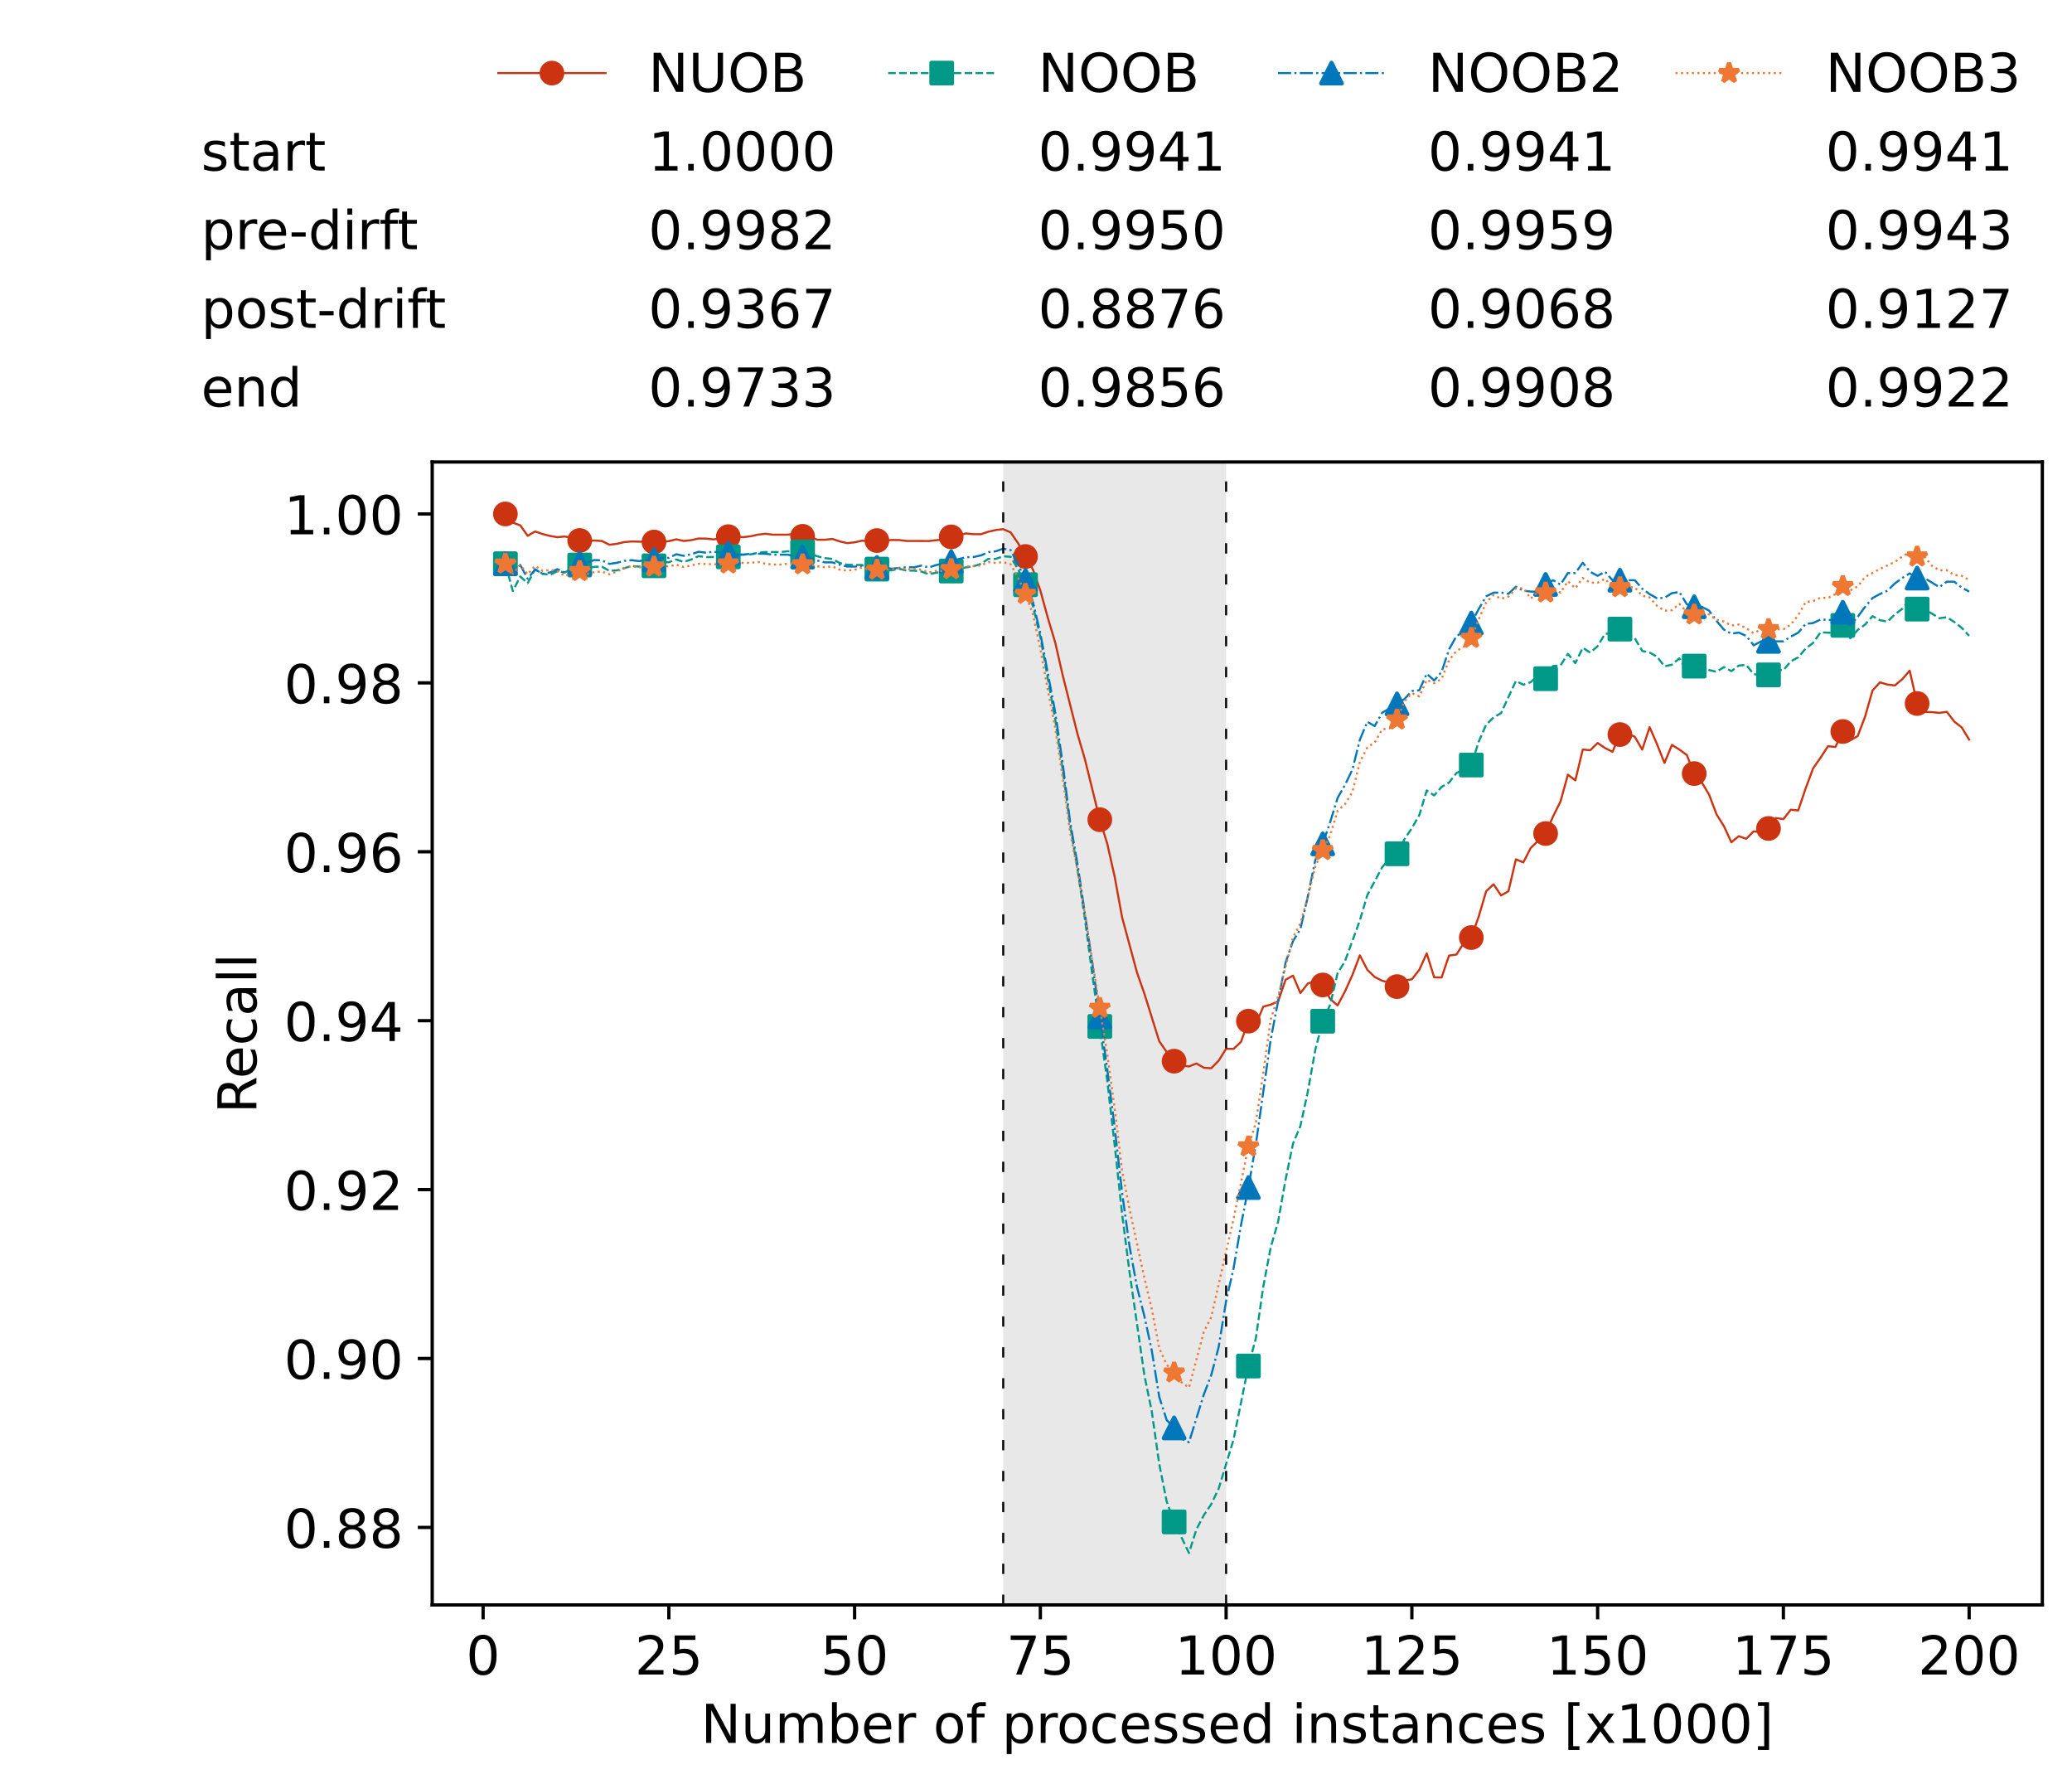 <?xml version="1.0" encoding="utf-8" standalone="no"?>
<!DOCTYPE svg PUBLIC "-//W3C//DTD SVG 1.1//EN"
  "http://www.w3.org/Graphics/SVG/1.1/DTD/svg11.dtd">
<!-- Created with matplotlib (https://matplotlib.org/) -->
<svg height="432.615pt" version="1.1" viewBox="0 0 502.65 432.615" width="502.65pt" xmlns="http://www.w3.org/2000/svg" xmlns:xlink="http://www.w3.org/1999/xlink">
 <defs>
  <style type="text/css">*{stroke-linecap:butt;stroke-linejoin:round;}</style>
 </defs>
 <g id="figure_1">
  <g id="patch_1">
   <path d="M 0 432.615 
L 502.65 432.615 
L 502.65 0 
L 0 0 
z
" style="fill:#ffffff;"/>
  </g>
  <g id="axes_1">
   <g id="patch_2">
    <path d="M 104.85 389.252 
L 495.45 389.252 
L 495.45 112.052 
L 104.85 112.052 
z
" style="fill:#ffffff;"/>
   </g>
   <g id="patch_3">
    <path clip-path="url(#p1a9feefdd9)" d="M 297.446 389.252 
L 297.446 112.052 
L 243.372 112.052 
L 243.372 389.252 
z
" style="fill:#d3d3d3;opacity:0.5;"/>
   </g>
   <g id="matplotlib.axis_1">
    <g id="xtick_1">
     <g id="line2d_1">
      <defs>
       <path d="M 0 0 
L 0 3.5 
" id="m0b10e0d514" style="stroke:#000000;stroke-width:0.8;"/>
      </defs>
      <g>
       <use style="stroke:#000000;stroke-width:0.8;" x="117.197" xlink:href="#m0b10e0d514" y="389.252"/>
      </g>
     </g>
     <g id="text_1">
      <!-- 0 -->
      <g transform="translate(113.061 406.13)scale(0.13 -0.13)">
       <defs>
        <path d="M 31.781 66.406 
Q 24.172 66.406 20.328 58.906 
Q 16.5 51.422 16.5 36.375 
Q 16.5 21.391 20.328 13.891 
Q 24.172 6.391 31.781 6.391 
Q 39.453 6.391 43.281 13.891 
Q 47.125 21.391 47.125 36.375 
Q 47.125 51.422 43.281 58.906 
Q 39.453 66.406 31.781 66.406 
z
M 31.781 74.219 
Q 44.047 74.219 50.516 64.516 
Q 56.984 54.828 56.984 36.375 
Q 56.984 17.969 50.516 8.266 
Q 44.047 -1.422 31.781 -1.422 
Q 19.531 -1.422 13.062 8.266 
Q 6.594 17.969 6.594 36.375 
Q 6.594 54.828 13.062 64.516 
Q 19.531 74.219 31.781 74.219 
z
" id="DejaVuSans-48"/>
       </defs>
       <use xlink:href="#DejaVuSans-48"/>
      </g>
     </g>
    </g>
    <g id="xtick_2">
     <g id="line2d_2">
      <g>
       <use style="stroke:#000000;stroke-width:0.8;" x="162.259" xlink:href="#m0b10e0d514" y="389.252"/>
      </g>
     </g>
     <g id="text_2">
      <!-- 25 -->
      <g transform="translate(153.988 406.13)scale(0.13 -0.13)">
       <defs>
        <path d="M 19.188 8.297 
L 53.609 8.297 
L 53.609 0 
L 7.328 0 
L 7.328 8.297 
Q 12.938 14.109 22.625 23.891 
Q 32.328 33.688 34.812 36.531 
Q 39.547 41.844 41.422 45.531 
Q 43.312 49.219 43.312 52.781 
Q 43.312 58.594 39.234 62.25 
Q 35.156 65.922 28.609 65.922 
Q 23.969 65.922 18.812 64.312 
Q 13.672 62.703 7.812 59.422 
L 7.812 69.391 
Q 13.766 71.781 18.938 73 
Q 24.125 74.219 28.422 74.219 
Q 39.75 74.219 46.484 68.547 
Q 53.219 62.891 53.219 53.422 
Q 53.219 48.922 51.531 44.891 
Q 49.859 40.875 45.406 35.406 
Q 44.188 33.984 37.641 27.219 
Q 31.109 20.453 19.188 8.297 
z
" id="DejaVuSans-50"/>
        <path d="M 10.797 72.906 
L 49.516 72.906 
L 49.516 64.594 
L 19.828 64.594 
L 19.828 46.734 
Q 21.969 47.469 24.109 47.828 
Q 26.266 48.188 28.422 48.188 
Q 40.625 48.188 47.75 41.5 
Q 54.891 34.812 54.891 23.391 
Q 54.891 11.625 47.562 5.094 
Q 40.234 -1.422 26.906 -1.422 
Q 22.312 -1.422 17.547 -0.641 
Q 12.797 0.141 7.719 1.703 
L 7.719 11.625 
Q 12.109 9.234 16.797 8.062 
Q 21.484 6.891 26.703 6.891 
Q 35.156 6.891 40.078 11.328 
Q 45.016 15.766 45.016 23.391 
Q 45.016 31 40.078 35.438 
Q 35.156 39.891 26.703 39.891 
Q 22.75 39.891 18.812 39.016 
Q 14.891 38.141 10.797 36.281 
z
" id="DejaVuSans-53"/>
       </defs>
       <use xlink:href="#DejaVuSans-50"/>
       <use x="63.623" xlink:href="#DejaVuSans-53"/>
      </g>
     </g>
    </g>
    <g id="xtick_3">
     <g id="line2d_3">
      <g>
       <use style="stroke:#000000;stroke-width:0.8;" x="207.322" xlink:href="#m0b10e0d514" y="389.252"/>
      </g>
     </g>
     <g id="text_3">
      <!-- 50 -->
      <g transform="translate(199.05 406.13)scale(0.13 -0.13)">
       <use xlink:href="#DejaVuSans-53"/>
       <use x="63.623" xlink:href="#DejaVuSans-48"/>
      </g>
     </g>
    </g>
    <g id="xtick_4">
     <g id="line2d_4">
      <g>
       <use style="stroke:#000000;stroke-width:0.8;" x="252.384" xlink:href="#m0b10e0d514" y="389.252"/>
      </g>
     </g>
     <g id="text_4">
      <!-- 75 -->
      <g transform="translate(244.113 406.13)scale(0.13 -0.13)">
       <defs>
        <path d="M 8.203 72.906 
L 55.078 72.906 
L 55.078 68.703 
L 28.609 0 
L 18.312 0 
L 43.219 64.594 
L 8.203 64.594 
z
" id="DejaVuSans-55"/>
       </defs>
       <use xlink:href="#DejaVuSans-55"/>
       <use x="63.623" xlink:href="#DejaVuSans-53"/>
      </g>
     </g>
    </g>
    <g id="xtick_5">
     <g id="line2d_5">
      <g>
       <use style="stroke:#000000;stroke-width:0.8;" x="297.446" xlink:href="#m0b10e0d514" y="389.252"/>
      </g>
     </g>
     <g id="text_5">
      <!-- 100 -->
      <g transform="translate(285.039 406.13)scale(0.13 -0.13)">
       <defs>
        <path d="M 12.406 8.297 
L 28.516 8.297 
L 28.516 63.922 
L 10.984 60.406 
L 10.984 69.391 
L 28.422 72.906 
L 38.281 72.906 
L 38.281 8.297 
L 54.391 8.297 
L 54.391 0 
L 12.406 0 
z
" id="DejaVuSans-49"/>
       </defs>
       <use xlink:href="#DejaVuSans-49"/>
       <use x="63.623" xlink:href="#DejaVuSans-48"/>
       <use x="127.246" xlink:href="#DejaVuSans-48"/>
      </g>
     </g>
    </g>
    <g id="xtick_6">
     <g id="line2d_6">
      <g>
       <use style="stroke:#000000;stroke-width:0.8;" x="342.509" xlink:href="#m0b10e0d514" y="389.252"/>
      </g>
     </g>
     <g id="text_6">
      <!-- 125 -->
      <g transform="translate(330.102 406.13)scale(0.13 -0.13)">
       <use xlink:href="#DejaVuSans-49"/>
       <use x="63.623" xlink:href="#DejaVuSans-50"/>
       <use x="127.246" xlink:href="#DejaVuSans-53"/>
      </g>
     </g>
    </g>
    <g id="xtick_7">
     <g id="line2d_7">
      <g>
       <use style="stroke:#000000;stroke-width:0.8;" x="387.571" xlink:href="#m0b10e0d514" y="389.252"/>
      </g>
     </g>
     <g id="text_7">
      <!-- 150 -->
      <g transform="translate(375.164 406.13)scale(0.13 -0.13)">
       <use xlink:href="#DejaVuSans-49"/>
       <use x="63.623" xlink:href="#DejaVuSans-53"/>
       <use x="127.246" xlink:href="#DejaVuSans-48"/>
      </g>
     </g>
    </g>
    <g id="xtick_8">
     <g id="line2d_8">
      <g>
       <use style="stroke:#000000;stroke-width:0.8;" x="432.633" xlink:href="#m0b10e0d514" y="389.252"/>
      </g>
     </g>
     <g id="text_8">
      <!-- 175 -->
      <g transform="translate(420.226 406.13)scale(0.13 -0.13)">
       <use xlink:href="#DejaVuSans-49"/>
       <use x="63.623" xlink:href="#DejaVuSans-55"/>
       <use x="127.246" xlink:href="#DejaVuSans-53"/>
      </g>
     </g>
    </g>
    <g id="xtick_9">
     <g id="line2d_9">
      <g>
       <use style="stroke:#000000;stroke-width:0.8;" x="477.695" xlink:href="#m0b10e0d514" y="389.252"/>
      </g>
     </g>
     <g id="text_9">
      <!-- 200 -->
      <g transform="translate(465.289 406.13)scale(0.13 -0.13)">
       <use xlink:href="#DejaVuSans-50"/>
       <use x="63.623" xlink:href="#DejaVuSans-48"/>
       <use x="127.246" xlink:href="#DejaVuSans-48"/>
      </g>
     </g>
    </g>
    <g id="text_10">
     <!-- Number of processed instances [x1000] -->
     <g transform="translate(170.025 422.711)scale(0.13 -0.13)">
      <defs>
       <path d="M 9.812 72.906 
L 23.094 72.906 
L 55.422 11.922 
L 55.422 72.906 
L 64.984 72.906 
L 64.984 0 
L 51.703 0 
L 19.391 60.984 
L 19.391 0 
L 9.812 0 
z
" id="DejaVuSans-78"/>
       <path d="M 8.5 21.578 
L 8.5 54.688 
L 17.484 54.688 
L 17.484 21.922 
Q 17.484 14.156 20.5 10.266 
Q 23.531 6.391 29.594 6.391 
Q 36.859 6.391 41.078 11.031 
Q 45.312 15.672 45.312 23.688 
L 45.312 54.688 
L 54.297 54.688 
L 54.297 0 
L 45.312 0 
L 45.312 8.406 
Q 42.047 3.422 37.719 1 
Q 33.406 -1.422 27.688 -1.422 
Q 18.266 -1.422 13.375 4.438 
Q 8.5 10.297 8.5 21.578 
z
M 31.109 56 
z
" id="DejaVuSans-117"/>
       <path d="M 52 44.188 
Q 55.375 50.25 60.062 53.125 
Q 64.75 56 71.094 56 
Q 79.641 56 84.281 50.016 
Q 88.922 44.047 88.922 33.016 
L 88.922 0 
L 79.891 0 
L 79.891 32.719 
Q 79.891 40.578 77.094 44.375 
Q 74.312 48.188 68.609 48.188 
Q 61.625 48.188 57.562 43.547 
Q 53.516 38.922 53.516 30.906 
L 53.516 0 
L 44.484 0 
L 44.484 32.719 
Q 44.484 40.625 41.703 44.406 
Q 38.922 48.188 33.109 48.188 
Q 26.219 48.188 22.156 43.531 
Q 18.109 38.875 18.109 30.906 
L 18.109 0 
L 9.078 0 
L 9.078 54.688 
L 18.109 54.688 
L 18.109 46.188 
Q 21.188 51.219 25.484 53.609 
Q 29.781 56 35.688 56 
Q 41.656 56 45.828 52.969 
Q 50 49.953 52 44.188 
z
" id="DejaVuSans-109"/>
       <path d="M 48.688 27.297 
Q 48.688 37.203 44.609 42.844 
Q 40.531 48.484 33.406 48.484 
Q 26.266 48.484 22.188 42.844 
Q 18.109 37.203 18.109 27.297 
Q 18.109 17.391 22.188 11.75 
Q 26.266 6.109 33.406 6.109 
Q 40.531 6.109 44.609 11.75 
Q 48.688 17.391 48.688 27.297 
z
M 18.109 46.391 
Q 20.953 51.266 25.266 53.625 
Q 29.594 56 35.594 56 
Q 45.562 56 51.781 48.094 
Q 58.016 40.188 58.016 27.297 
Q 58.016 14.406 51.781 6.484 
Q 45.562 -1.422 35.594 -1.422 
Q 29.594 -1.422 25.266 0.953 
Q 20.953 3.328 18.109 8.203 
L 18.109 0 
L 9.078 0 
L 9.078 75.984 
L 18.109 75.984 
z
" id="DejaVuSans-98"/>
       <path d="M 56.203 29.594 
L 56.203 25.203 
L 14.891 25.203 
Q 15.484 15.922 20.484 11.062 
Q 25.484 6.203 34.422 6.203 
Q 39.594 6.203 44.453 7.469 
Q 49.312 8.734 54.109 11.281 
L 54.109 2.781 
Q 49.266 0.734 44.188 -0.344 
Q 39.109 -1.422 33.891 -1.422 
Q 20.797 -1.422 13.156 6.188 
Q 5.516 13.812 5.516 26.812 
Q 5.516 40.234 12.766 48.109 
Q 20.016 56 32.328 56 
Q 43.359 56 49.781 48.891 
Q 56.203 41.797 56.203 29.594 
z
M 47.219 32.234 
Q 47.125 39.594 43.094 43.984 
Q 39.062 48.391 32.422 48.391 
Q 24.906 48.391 20.391 44.141 
Q 15.875 39.891 15.188 32.172 
z
" id="DejaVuSans-101"/>
       <path d="M 41.109 46.297 
Q 39.594 47.172 37.812 47.578 
Q 36.031 48 33.891 48 
Q 26.266 48 22.188 43.047 
Q 18.109 38.094 18.109 28.812 
L 18.109 0 
L 9.078 0 
L 9.078 54.688 
L 18.109 54.688 
L 18.109 46.188 
Q 20.953 51.172 25.484 53.578 
Q 30.031 56 36.531 56 
Q 37.453 56 38.578 55.875 
Q 39.703 55.766 41.062 55.516 
z
" id="DejaVuSans-114"/>
       <path id="DejaVuSans-32"/>
       <path d="M 30.609 48.391 
Q 23.391 48.391 19.188 42.75 
Q 14.984 37.109 14.984 27.297 
Q 14.984 17.484 19.156 11.844 
Q 23.344 6.203 30.609 6.203 
Q 37.797 6.203 41.984 11.859 
Q 46.188 17.531 46.188 27.297 
Q 46.188 37.016 41.984 42.703 
Q 37.797 48.391 30.609 48.391 
z
M 30.609 56 
Q 42.328 56 49.016 48.375 
Q 55.719 40.766 55.719 27.297 
Q 55.719 13.875 49.016 6.219 
Q 42.328 -1.422 30.609 -1.422 
Q 18.844 -1.422 12.172 6.219 
Q 5.516 13.875 5.516 27.297 
Q 5.516 40.766 12.172 48.375 
Q 18.844 56 30.609 56 
z
" id="DejaVuSans-111"/>
       <path d="M 37.109 75.984 
L 37.109 68.5 
L 28.516 68.5 
Q 23.688 68.5 21.797 66.547 
Q 19.922 64.594 19.922 59.516 
L 19.922 54.688 
L 34.719 54.688 
L 34.719 47.703 
L 19.922 47.703 
L 19.922 0 
L 10.891 0 
L 10.891 47.703 
L 2.297 47.703 
L 2.297 54.688 
L 10.891 54.688 
L 10.891 58.5 
Q 10.891 67.625 15.141 71.797 
Q 19.391 75.984 28.609 75.984 
z
" id="DejaVuSans-102"/>
       <path d="M 18.109 8.203 
L 18.109 -20.797 
L 9.078 -20.797 
L 9.078 54.688 
L 18.109 54.688 
L 18.109 46.391 
Q 20.953 51.266 25.266 53.625 
Q 29.594 56 35.594 56 
Q 45.562 56 51.781 48.094 
Q 58.016 40.188 58.016 27.297 
Q 58.016 14.406 51.781 6.484 
Q 45.562 -1.422 35.594 -1.422 
Q 29.594 -1.422 25.266 0.953 
Q 20.953 3.328 18.109 8.203 
z
M 48.688 27.297 
Q 48.688 37.203 44.609 42.844 
Q 40.531 48.484 33.406 48.484 
Q 26.266 48.484 22.188 42.844 
Q 18.109 37.203 18.109 27.297 
Q 18.109 17.391 22.188 11.75 
Q 26.266 6.109 33.406 6.109 
Q 40.531 6.109 44.609 11.75 
Q 48.688 17.391 48.688 27.297 
z
" id="DejaVuSans-112"/>
       <path d="M 48.781 52.594 
L 48.781 44.188 
Q 44.969 46.297 41.141 47.344 
Q 37.312 48.391 33.406 48.391 
Q 24.656 48.391 19.812 42.844 
Q 14.984 37.312 14.984 27.297 
Q 14.984 17.281 19.812 11.734 
Q 24.656 6.203 33.406 6.203 
Q 37.312 6.203 41.141 7.25 
Q 44.969 8.297 48.781 10.406 
L 48.781 2.094 
Q 45.016 0.344 40.984 -0.531 
Q 36.969 -1.422 32.422 -1.422 
Q 20.062 -1.422 12.781 6.344 
Q 5.516 14.109 5.516 27.297 
Q 5.516 40.672 12.859 48.328 
Q 20.219 56 33.016 56 
Q 37.156 56 41.109 55.141 
Q 45.062 54.297 48.781 52.594 
z
" id="DejaVuSans-99"/>
       <path d="M 44.281 53.078 
L 44.281 44.578 
Q 40.484 46.531 36.375 47.5 
Q 32.281 48.484 27.875 48.484 
Q 21.188 48.484 17.844 46.438 
Q 14.5 44.391 14.5 40.281 
Q 14.5 37.156 16.891 35.375 
Q 19.281 33.594 26.516 31.984 
L 29.594 31.297 
Q 39.156 29.25 43.188 25.516 
Q 47.219 21.781 47.219 15.094 
Q 47.219 7.469 41.188 3.016 
Q 35.156 -1.422 24.609 -1.422 
Q 20.219 -1.422 15.453 -0.562 
Q 10.688 0.297 5.422 2 
L 5.422 11.281 
Q 10.406 8.688 15.234 7.391 
Q 20.062 6.109 24.812 6.109 
Q 31.156 6.109 34.562 8.281 
Q 37.984 10.453 37.984 14.406 
Q 37.984 18.062 35.516 20.016 
Q 33.062 21.969 24.703 23.781 
L 21.578 24.516 
Q 13.234 26.266 9.516 29.906 
Q 5.812 33.547 5.812 39.891 
Q 5.812 47.609 11.281 51.797 
Q 16.75 56 26.812 56 
Q 31.781 56 36.172 55.266 
Q 40.578 54.547 44.281 53.078 
z
" id="DejaVuSans-115"/>
       <path d="M 45.406 46.391 
L 45.406 75.984 
L 54.391 75.984 
L 54.391 0 
L 45.406 0 
L 45.406 8.203 
Q 42.578 3.328 38.25 0.953 
Q 33.938 -1.422 27.875 -1.422 
Q 17.969 -1.422 11.734 6.484 
Q 5.516 14.406 5.516 27.297 
Q 5.516 40.188 11.734 48.094 
Q 17.969 56 27.875 56 
Q 33.938 56 38.25 53.625 
Q 42.578 51.266 45.406 46.391 
z
M 14.797 27.297 
Q 14.797 17.391 18.875 11.75 
Q 22.953 6.109 30.078 6.109 
Q 37.203 6.109 41.297 11.75 
Q 45.406 17.391 45.406 27.297 
Q 45.406 37.203 41.297 42.844 
Q 37.203 48.484 30.078 48.484 
Q 22.953 48.484 18.875 42.844 
Q 14.797 37.203 14.797 27.297 
z
" id="DejaVuSans-100"/>
       <path d="M 9.422 54.688 
L 18.406 54.688 
L 18.406 0 
L 9.422 0 
z
M 9.422 75.984 
L 18.406 75.984 
L 18.406 64.594 
L 9.422 64.594 
z
" id="DejaVuSans-105"/>
       <path d="M 54.891 33.016 
L 54.891 0 
L 45.906 0 
L 45.906 32.719 
Q 45.906 40.484 42.875 44.328 
Q 39.844 48.188 33.797 48.188 
Q 26.516 48.188 22.312 43.547 
Q 18.109 38.922 18.109 30.906 
L 18.109 0 
L 9.078 0 
L 9.078 54.688 
L 18.109 54.688 
L 18.109 46.188 
Q 21.344 51.125 25.703 53.562 
Q 30.078 56 35.797 56 
Q 45.219 56 50.047 50.172 
Q 54.891 44.344 54.891 33.016 
z
" id="DejaVuSans-110"/>
       <path d="M 18.312 70.219 
L 18.312 54.688 
L 36.812 54.688 
L 36.812 47.703 
L 18.312 47.703 
L 18.312 18.016 
Q 18.312 11.328 20.141 9.422 
Q 21.969 7.516 27.594 7.516 
L 36.812 7.516 
L 36.812 0 
L 27.594 0 
Q 17.188 0 13.234 3.875 
Q 9.281 7.766 9.281 18.016 
L 9.281 47.703 
L 2.688 47.703 
L 2.688 54.688 
L 9.281 54.688 
L 9.281 70.219 
z
" id="DejaVuSans-116"/>
       <path d="M 34.281 27.484 
Q 23.391 27.484 19.188 25 
Q 14.984 22.516 14.984 16.5 
Q 14.984 11.719 18.141 8.906 
Q 21.297 6.109 26.703 6.109 
Q 34.188 6.109 38.703 11.406 
Q 43.219 16.703 43.219 25.484 
L 43.219 27.484 
z
M 52.203 31.203 
L 52.203 0 
L 43.219 0 
L 43.219 8.297 
Q 40.141 3.328 35.547 0.953 
Q 30.953 -1.422 24.312 -1.422 
Q 15.922 -1.422 10.953 3.297 
Q 6 8.016 6 15.922 
Q 6 25.141 12.172 29.828 
Q 18.359 34.516 30.609 34.516 
L 43.219 34.516 
L 43.219 35.406 
Q 43.219 41.609 39.141 45 
Q 35.062 48.391 27.688 48.391 
Q 23 48.391 18.547 47.266 
Q 14.109 46.141 10.016 43.891 
L 10.016 52.203 
Q 14.938 54.109 19.578 55.047 
Q 24.219 56 28.609 56 
Q 40.484 56 46.344 49.844 
Q 52.203 43.703 52.203 31.203 
z
" id="DejaVuSans-97"/>
       <path d="M 8.594 75.984 
L 29.297 75.984 
L 29.297 69 
L 17.578 69 
L 17.578 -6.203 
L 29.297 -6.203 
L 29.297 -13.188 
L 8.594 -13.188 
z
" id="DejaVuSans-91"/>
       <path d="M 54.891 54.688 
L 35.109 28.078 
L 55.906 0 
L 45.312 0 
L 29.391 21.484 
L 13.484 0 
L 2.875 0 
L 24.125 28.609 
L 4.688 54.688 
L 15.281 54.688 
L 29.781 35.203 
L 44.281 54.688 
z
" id="DejaVuSans-120"/>
       <path d="M 30.422 75.984 
L 30.422 -13.188 
L 9.719 -13.188 
L 9.719 -6.203 
L 21.391 -6.203 
L 21.391 69 
L 9.719 69 
L 9.719 75.984 
z
" id="DejaVuSans-93"/>
      </defs>
      <use xlink:href="#DejaVuSans-78"/>
      <use x="74.805" xlink:href="#DejaVuSans-117"/>
      <use x="138.184" xlink:href="#DejaVuSans-109"/>
      <use x="235.596" xlink:href="#DejaVuSans-98"/>
      <use x="299.072" xlink:href="#DejaVuSans-101"/>
      <use x="360.596" xlink:href="#DejaVuSans-114"/>
      <use x="401.709" xlink:href="#DejaVuSans-32"/>
      <use x="433.496" xlink:href="#DejaVuSans-111"/>
      <use x="494.678" xlink:href="#DejaVuSans-102"/>
      <use x="529.883" xlink:href="#DejaVuSans-32"/>
      <use x="561.67" xlink:href="#DejaVuSans-112"/>
      <use x="625.146" xlink:href="#DejaVuSans-114"/>
      <use x="664.01" xlink:href="#DejaVuSans-111"/>
      <use x="725.191" xlink:href="#DejaVuSans-99"/>
      <use x="780.172" xlink:href="#DejaVuSans-101"/>
      <use x="841.695" xlink:href="#DejaVuSans-115"/>
      <use x="893.795" xlink:href="#DejaVuSans-115"/>
      <use x="945.895" xlink:href="#DejaVuSans-101"/>
      <use x="1007.418" xlink:href="#DejaVuSans-100"/>
      <use x="1070.895" xlink:href="#DejaVuSans-32"/>
      <use x="1102.682" xlink:href="#DejaVuSans-105"/>
      <use x="1130.465" xlink:href="#DejaVuSans-110"/>
      <use x="1193.844" xlink:href="#DejaVuSans-115"/>
      <use x="1245.943" xlink:href="#DejaVuSans-116"/>
      <use x="1285.152" xlink:href="#DejaVuSans-97"/>
      <use x="1346.432" xlink:href="#DejaVuSans-110"/>
      <use x="1409.811" xlink:href="#DejaVuSans-99"/>
      <use x="1464.791" xlink:href="#DejaVuSans-101"/>
      <use x="1526.314" xlink:href="#DejaVuSans-115"/>
      <use x="1578.414" xlink:href="#DejaVuSans-32"/>
      <use x="1610.201" xlink:href="#DejaVuSans-91"/>
      <use x="1649.215" xlink:href="#DejaVuSans-120"/>
      <use x="1708.395" xlink:href="#DejaVuSans-49"/>
      <use x="1772.018" xlink:href="#DejaVuSans-48"/>
      <use x="1835.641" xlink:href="#DejaVuSans-48"/>
      <use x="1899.264" xlink:href="#DejaVuSans-48"/>
      <use x="1962.887" xlink:href="#DejaVuSans-93"/>
     </g>
    </g>
   </g>
   <g id="matplotlib.axis_2">
    <g id="ytick_1">
     <g id="line2d_10">
      <defs>
       <path d="M 0 0 
L -3.5 0 
" id="m66492e2f12" style="stroke:#000000;stroke-width:0.8;"/>
      </defs>
      <g>
       <use style="stroke:#000000;stroke-width:0.8;" x="104.85" xlink:href="#m66492e2f12" y="370.454"/>
      </g>
     </g>
     <g id="text_11">
      <!-- 0.88 -->
      <g transform="translate(68.905 375.393)scale(0.13 -0.13)">
       <defs>
        <path d="M 10.688 12.406 
L 21 12.406 
L 21 0 
L 10.688 0 
z
" id="DejaVuSans-46"/>
        <path d="M 31.781 34.625 
Q 24.75 34.625 20.719 30.859 
Q 16.703 27.094 16.703 20.516 
Q 16.703 13.922 20.719 10.156 
Q 24.75 6.391 31.781 6.391 
Q 38.812 6.391 42.859 10.172 
Q 46.922 13.969 46.922 20.516 
Q 46.922 27.094 42.891 30.859 
Q 38.875 34.625 31.781 34.625 
z
M 21.922 38.812 
Q 15.578 40.375 12.031 44.719 
Q 8.5 49.078 8.5 55.328 
Q 8.5 64.062 14.719 69.141 
Q 20.953 74.219 31.781 74.219 
Q 42.672 74.219 48.875 69.141 
Q 55.078 64.062 55.078 55.328 
Q 55.078 49.078 51.531 44.719 
Q 48 40.375 41.703 38.812 
Q 48.828 37.156 52.797 32.312 
Q 56.781 27.484 56.781 20.516 
Q 56.781 9.906 50.312 4.234 
Q 43.844 -1.422 31.781 -1.422 
Q 19.734 -1.422 13.25 4.234 
Q 6.781 9.906 6.781 20.516 
Q 6.781 27.484 10.781 32.312 
Q 14.797 37.156 21.922 38.812 
z
M 18.312 54.391 
Q 18.312 48.734 21.844 45.562 
Q 25.391 42.391 31.781 42.391 
Q 38.141 42.391 41.719 45.562 
Q 45.312 48.734 45.312 54.391 
Q 45.312 60.062 41.719 63.234 
Q 38.141 66.406 31.781 66.406 
Q 25.391 66.406 21.844 63.234 
Q 18.312 60.062 18.312 54.391 
z
" id="DejaVuSans-56"/>
       </defs>
       <use xlink:href="#DejaVuSans-48"/>
       <use x="63.623" xlink:href="#DejaVuSans-46"/>
       <use x="95.41" xlink:href="#DejaVuSans-56"/>
       <use x="159.033" xlink:href="#DejaVuSans-56"/>
      </g>
     </g>
    </g>
    <g id="ytick_2">
     <g id="line2d_11">
      <g>
       <use style="stroke:#000000;stroke-width:0.8;" x="104.85" xlink:href="#m66492e2f12" y="329.487"/>
      </g>
     </g>
     <g id="text_12">
      <!-- 0.90 -->
      <g transform="translate(68.905 334.426)scale(0.13 -0.13)">
       <defs>
        <path d="M 10.984 1.516 
L 10.984 10.5 
Q 14.703 8.734 18.5 7.812 
Q 22.312 6.891 25.984 6.891 
Q 35.75 6.891 40.891 13.453 
Q 46.047 20.016 46.781 33.406 
Q 43.953 29.203 39.594 26.953 
Q 35.25 24.703 29.984 24.703 
Q 19.047 24.703 12.672 31.312 
Q 6.297 37.938 6.297 49.422 
Q 6.297 60.641 12.938 67.422 
Q 19.578 74.219 30.609 74.219 
Q 43.266 74.219 49.922 64.516 
Q 56.594 54.828 56.594 36.375 
Q 56.594 19.141 48.406 8.859 
Q 40.234 -1.422 26.422 -1.422 
Q 22.703 -1.422 18.891 -0.688 
Q 15.094 0.047 10.984 1.516 
z
M 30.609 32.422 
Q 37.25 32.422 41.125 36.953 
Q 45.016 41.5 45.016 49.422 
Q 45.016 57.281 41.125 61.844 
Q 37.25 66.406 30.609 66.406 
Q 23.969 66.406 20.094 61.844 
Q 16.219 57.281 16.219 49.422 
Q 16.219 41.5 20.094 36.953 
Q 23.969 32.422 30.609 32.422 
z
" id="DejaVuSans-57"/>
       </defs>
       <use xlink:href="#DejaVuSans-48"/>
       <use x="63.623" xlink:href="#DejaVuSans-46"/>
       <use x="95.41" xlink:href="#DejaVuSans-57"/>
       <use x="159.033" xlink:href="#DejaVuSans-48"/>
      </g>
     </g>
    </g>
    <g id="ytick_3">
     <g id="line2d_12">
      <g>
       <use style="stroke:#000000;stroke-width:0.8;" x="104.85" xlink:href="#m66492e2f12" y="288.52"/>
      </g>
     </g>
     <g id="text_13">
      <!-- 0.92 -->
      <g transform="translate(68.905 293.459)scale(0.13 -0.13)">
       <use xlink:href="#DejaVuSans-48"/>
       <use x="63.623" xlink:href="#DejaVuSans-46"/>
       <use x="95.41" xlink:href="#DejaVuSans-57"/>
       <use x="159.033" xlink:href="#DejaVuSans-50"/>
      </g>
     </g>
    </g>
    <g id="ytick_4">
     <g id="line2d_13">
      <g>
       <use style="stroke:#000000;stroke-width:0.8;" x="104.85" xlink:href="#m66492e2f12" y="247.553"/>
      </g>
     </g>
     <g id="text_14">
      <!-- 0.94 -->
      <g transform="translate(68.905 252.492)scale(0.13 -0.13)">
       <defs>
        <path d="M 37.797 64.312 
L 12.891 25.391 
L 37.797 25.391 
z
M 35.203 72.906 
L 47.609 72.906 
L 47.609 25.391 
L 58.016 25.391 
L 58.016 17.188 
L 47.609 17.188 
L 47.609 0 
L 37.797 0 
L 37.797 17.188 
L 4.891 17.188 
L 4.891 26.703 
z
" id="DejaVuSans-52"/>
       </defs>
       <use xlink:href="#DejaVuSans-48"/>
       <use x="63.623" xlink:href="#DejaVuSans-46"/>
       <use x="95.41" xlink:href="#DejaVuSans-57"/>
       <use x="159.033" xlink:href="#DejaVuSans-52"/>
      </g>
     </g>
    </g>
    <g id="ytick_5">
     <g id="line2d_14">
      <g>
       <use style="stroke:#000000;stroke-width:0.8;" x="104.85" xlink:href="#m66492e2f12" y="206.586"/>
      </g>
     </g>
     <g id="text_15">
      <!-- 0.96 -->
      <g transform="translate(68.905 211.525)scale(0.13 -0.13)">
       <defs>
        <path d="M 33.016 40.375 
Q 26.375 40.375 22.484 35.828 
Q 18.609 31.297 18.609 23.391 
Q 18.609 15.531 22.484 10.953 
Q 26.375 6.391 33.016 6.391 
Q 39.656 6.391 43.531 10.953 
Q 47.406 15.531 47.406 23.391 
Q 47.406 31.297 43.531 35.828 
Q 39.656 40.375 33.016 40.375 
z
M 52.594 71.297 
L 52.594 62.312 
Q 48.875 64.062 45.094 64.984 
Q 41.312 65.922 37.594 65.922 
Q 27.828 65.922 22.672 59.328 
Q 17.531 52.734 16.797 39.406 
Q 19.672 43.656 24.016 45.922 
Q 28.375 48.188 33.594 48.188 
Q 44.578 48.188 50.953 41.516 
Q 57.328 34.859 57.328 23.391 
Q 57.328 12.156 50.688 5.359 
Q 44.047 -1.422 33.016 -1.422 
Q 20.359 -1.422 13.672 8.266 
Q 6.984 17.969 6.984 36.375 
Q 6.984 53.656 15.188 63.938 
Q 23.391 74.219 37.203 74.219 
Q 40.922 74.219 44.703 73.484 
Q 48.484 72.75 52.594 71.297 
z
" id="DejaVuSans-54"/>
       </defs>
       <use xlink:href="#DejaVuSans-48"/>
       <use x="63.623" xlink:href="#DejaVuSans-46"/>
       <use x="95.41" xlink:href="#DejaVuSans-57"/>
       <use x="159.033" xlink:href="#DejaVuSans-54"/>
      </g>
     </g>
    </g>
    <g id="ytick_6">
     <g id="line2d_15">
      <g>
       <use style="stroke:#000000;stroke-width:0.8;" x="104.85" xlink:href="#m66492e2f12" y="165.619"/>
      </g>
     </g>
     <g id="text_16">
      <!-- 0.98 -->
      <g transform="translate(68.905 170.558)scale(0.13 -0.13)">
       <use xlink:href="#DejaVuSans-48"/>
       <use x="63.623" xlink:href="#DejaVuSans-46"/>
       <use x="95.41" xlink:href="#DejaVuSans-57"/>
       <use x="159.033" xlink:href="#DejaVuSans-56"/>
      </g>
     </g>
    </g>
    <g id="ytick_7">
     <g id="line2d_16">
      <g>
       <use style="stroke:#000000;stroke-width:0.8;" x="104.85" xlink:href="#m66492e2f12" y="124.652"/>
      </g>
     </g>
     <g id="text_17">
      <!-- 1.00 -->
      <g transform="translate(68.905 129.591)scale(0.13 -0.13)">
       <use xlink:href="#DejaVuSans-49"/>
       <use x="63.623" xlink:href="#DejaVuSans-46"/>
       <use x="95.41" xlink:href="#DejaVuSans-48"/>
       <use x="159.033" xlink:href="#DejaVuSans-48"/>
      </g>
     </g>
    </g>
    <g id="text_18">
     <!-- Recall -->
     <g transform="translate(62.201 270.044)rotate(-90)scale(0.13 -0.13)">
      <defs>
       <path d="M 44.391 34.188 
Q 47.562 33.109 50.562 29.594 
Q 53.562 26.078 56.594 19.922 
L 66.609 0 
L 56 0 
L 46.688 18.703 
Q 43.062 26.031 39.672 28.422 
Q 36.281 30.812 30.422 30.812 
L 19.672 30.812 
L 19.672 0 
L 9.812 0 
L 9.812 72.906 
L 32.078 72.906 
Q 44.578 72.906 50.734 67.672 
Q 56.891 62.453 56.891 51.906 
Q 56.891 45.016 53.688 40.469 
Q 50.484 35.938 44.391 34.188 
z
M 19.672 64.797 
L 19.672 38.922 
L 32.078 38.922 
Q 39.203 38.922 42.844 42.219 
Q 46.484 45.516 46.484 51.906 
Q 46.484 58.297 42.844 61.547 
Q 39.203 64.797 32.078 64.797 
z
" id="DejaVuSans-82"/>
       <path d="M 9.422 75.984 
L 18.406 75.984 
L 18.406 0 
L 9.422 0 
z
" id="DejaVuSans-108"/>
      </defs>
      <use xlink:href="#DejaVuSans-82"/>
      <use x="64.982" xlink:href="#DejaVuSans-101"/>
      <use x="126.506" xlink:href="#DejaVuSans-99"/>
      <use x="181.486" xlink:href="#DejaVuSans-97"/>
      <use x="242.766" xlink:href="#DejaVuSans-108"/>
      <use x="270.549" xlink:href="#DejaVuSans-108"/>
     </g>
    </g>
   </g>
   <g id="line2d_17"/>
   <g id="line2d_18"/>
   <g id="line2d_19"/>
   <g id="line2d_20"/>
   <g id="line2d_21"/>
   <g id="line2d_22">
    <path clip-path="url(#p1a9feefdd9)" d="M 122.605 124.652 
L 124.407 126.764 
L 126.21 127.409 
L 128.012 129.954 
L 129.815 128.894 
L 131.617 129.515 
L 133.419 129.984 
L 135.222 130.285 
L 137.024 130.123 
L 138.827 130.435 
L 140.629 131.083 
L 142.432 131.273 
L 144.234 131.091 
L 146.037 131.224 
L 147.839 132.116 
L 149.642 131.899 
L 151.444 131.473 
L 153.247 131.323 
L 158.654 131.456 
L 160.457 131.447 
L 162.259 131.244 
L 164.062 130.802 
L 165.864 131.205 
L 167.667 131.011 
L 169.469 130.604 
L 171.272 130.625 
L 173.074 130.82 
L 174.877 130.59 
L 176.679 130.157 
L 178.482 130.111 
L 180.284 130.285 
L 182.087 130.064 
L 183.889 129.665 
L 185.692 129.465 
L 187.494 129.673 
L 191.099 129.673 
L 192.902 129.471 
L 194.704 130.074 
L 196.507 130.283 
L 198.309 130.908 
L 200.112 130.912 
L 201.914 130.71 
L 203.717 131.312 
L 205.519 131.731 
L 207.322 131.532 
L 209.124 131.128 
L 210.927 131.317 
L 212.729 131.104 
L 214.532 131.134 
L 216.334 130.956 
L 218.137 130.981 
L 219.939 131.202 
L 225.347 131.217 
L 228.952 130.818 
L 230.754 130.215 
L 234.359 129.369 
L 236.162 129.56 
L 237.964 129.563 
L 239.767 128.967 
L 241.569 128.548 
L 243.372 128.339 
L 245.174 129.123 
L 246.976 131.748 
L 250.581 138.128 
L 252.384 143.236 
L 254.186 149.815 
L 255.989 155.839 
L 257.791 163.737 
L 261.396 178.016 
L 263.199 184.184 
L 266.804 198.801 
L 268.606 204.605 
L 270.409 212.637 
L 272.211 222.479 
L 275.816 235.832 
L 277.619 240.996 
L 281.224 252.543 
L 283.026 255.142 
L 284.829 257.374 
L 286.631 258.382 
L 288.434 258.661 
L 290.236 257.928 
L 292.039 258.963 
L 293.841 259.08 
L 295.644 257.242 
L 297.446 254.36 
L 299.249 254.395 
L 301.051 252.691 
L 302.854 247.665 
L 304.656 248.468 
L 306.459 244.149 
L 308.261 243.662 
L 310.064 242.882 
L 311.866 237.611 
L 313.669 236.627 
L 315.471 240.858 
L 317.274 238.534 
L 319.076 237.943 
L 320.879 238.89 
L 322.681 242.27 
L 324.484 243.842 
L 326.286 240.45 
L 328.089 236.436 
L 329.891 231.698 
L 331.694 235.199 
L 333.496 236.953 
L 335.299 237.868 
L 337.101 238.305 
L 338.904 239.287 
L 340.706 237.8 
L 342.509 237.513 
L 344.311 235.208 
L 346.114 231.232 
L 347.916 237.033 
L 349.719 237.076 
L 351.521 231.761 
L 353.324 231.51 
L 355.126 228.669 
L 356.928 227.389 
L 358.731 222.268 
L 360.533 216.154 
L 362.336 214.467 
L 364.138 217.18 
L 365.941 216.154 
L 367.743 208.413 
L 369.546 209.166 
L 371.348 205.644 
L 374.953 202.16 
L 376.756 198.023 
L 378.558 194.409 
L 380.361 187.883 
L 382.163 189.277 
L 383.966 181.783 
L 385.768 181.965 
L 387.571 180.208 
L 389.373 181.417 
L 391.176 182.341 
L 392.978 178.152 
L 394.781 177.836 
L 396.583 178.694 
L 398.386 181.806 
L 400.188 176.367 
L 401.991 180.517 
L 403.793 185.04 
L 405.596 180.661 
L 407.398 181.792 
L 409.201 183.097 
L 411.003 187.619 
L 412.806 189.707 
L 414.608 192.719 
L 416.411 197.487 
L 418.213 200.379 
L 420.016 204.281 
L 421.818 202.802 
L 423.621 203.435 
L 425.423 201.623 
L 427.226 201.86 
L 429.028 200.929 
L 430.831 198.4 
L 432.633 198.664 
L 434.436 196.38 
L 436.238 196.555 
L 438.041 191.21 
L 439.843 186.357 
L 441.646 183.775 
L 443.448 180.985 
L 445.251 181.154 
L 447.053 177.413 
L 448.856 179.566 
L 450.658 178.523 
L 452.461 173.782 
L 454.263 167.447 
L 456.066 165.496 
L 457.868 166.022 
L 459.671 166.249 
L 461.473 164.731 
L 463.276 162.656 
L 465.078 170.622 
L 466.881 172.67 
L 468.683 172.718 
L 470.485 172.894 
L 472.288 172.647 
L 474.09 175.006 
L 475.893 176.421 
L 477.695 179.375 
L 477.695 179.375 
" style="fill:none;stroke:#cc3311;stroke-linecap:square;stroke-width:0.5;"/>
    <defs>
     <path d="M 0 2.5 
C 0.663 2.5 1.299 2.237 1.768 1.768 
C 2.237 1.299 2.5 0.663 2.5 0 
C 2.5 -0.663 2.237 -1.299 1.768 -1.768 
C 1.299 -2.237 0.663 -2.5 0 -2.5 
C -0.663 -2.5 -1.299 -2.237 -1.768 -1.768 
C -2.237 -1.299 -2.5 -0.663 -2.5 0 
C -2.5 0.663 -2.237 1.299 -1.768 1.768 
C -1.299 2.237 -0.663 2.5 0 2.5 
z
" id="m3bb699c041" style="stroke:#cc3311;"/>
    </defs>
    <g clip-path="url(#p1a9feefdd9)">
     <use style="fill:#cc3311;stroke:#cc3311;" x="122.605" xlink:href="#m3bb699c041" y="124.652"/>
     <use style="fill:#cc3311;stroke:#cc3311;" x="140.629" xlink:href="#m3bb699c041" y="131.083"/>
     <use style="fill:#cc3311;stroke:#cc3311;" x="158.654" xlink:href="#m3bb699c041" y="131.456"/>
     <use style="fill:#cc3311;stroke:#cc3311;" x="176.679" xlink:href="#m3bb699c041" y="130.157"/>
     <use style="fill:#cc3311;stroke:#cc3311;" x="194.704" xlink:href="#m3bb699c041" y="130.074"/>
     <use style="fill:#cc3311;stroke:#cc3311;" x="212.729" xlink:href="#m3bb699c041" y="131.104"/>
     <use style="fill:#cc3311;stroke:#cc3311;" x="230.754" xlink:href="#m3bb699c041" y="130.215"/>
     <use style="fill:#cc3311;stroke:#cc3311;" x="248.779" xlink:href="#m3bb699c041" y="134.97"/>
     <use style="fill:#cc3311;stroke:#cc3311;" x="266.804" xlink:href="#m3bb699c041" y="198.801"/>
     <use style="fill:#cc3311;stroke:#cc3311;" x="284.829" xlink:href="#m3bb699c041" y="257.374"/>
     <use style="fill:#cc3311;stroke:#cc3311;" x="302.854" xlink:href="#m3bb699c041" y="247.665"/>
     <use style="fill:#cc3311;stroke:#cc3311;" x="320.879" xlink:href="#m3bb699c041" y="238.89"/>
     <use style="fill:#cc3311;stroke:#cc3311;" x="338.904" xlink:href="#m3bb699c041" y="239.287"/>
     <use style="fill:#cc3311;stroke:#cc3311;" x="356.928" xlink:href="#m3bb699c041" y="227.389"/>
     <use style="fill:#cc3311;stroke:#cc3311;" x="374.953" xlink:href="#m3bb699c041" y="202.16"/>
     <use style="fill:#cc3311;stroke:#cc3311;" x="392.978" xlink:href="#m3bb699c041" y="178.152"/>
     <use style="fill:#cc3311;stroke:#cc3311;" x="411.003" xlink:href="#m3bb699c041" y="187.619"/>
     <use style="fill:#cc3311;stroke:#cc3311;" x="429.028" xlink:href="#m3bb699c041" y="200.929"/>
     <use style="fill:#cc3311;stroke:#cc3311;" x="447.053" xlink:href="#m3bb699c041" y="177.413"/>
     <use style="fill:#cc3311;stroke:#cc3311;" x="465.078" xlink:href="#m3bb699c041" y="170.622"/>
    </g>
   </g>
   <g id="line2d_23"/>
   <g id="line2d_24"/>
   <g id="line2d_25"/>
   <g id="line2d_26"/>
   <g id="line2d_27">
    <path clip-path="url(#p1a9feefdd9)" d="M 122.605 136.725 
L 124.407 143.358 
L 126.21 139.822 
L 128.012 141.42 
L 129.815 138.066 
L 131.617 139.151 
L 133.419 139.407 
L 135.222 138.531 
L 137.024 138.843 
L 138.827 137.853 
L 140.629 137.044 
L 142.432 137.827 
L 144.234 137.469 
L 146.037 137.442 
L 147.839 138.453 
L 149.642 138.337 
L 153.247 137.265 
L 155.049 137.43 
L 156.852 136.994 
L 158.654 137.225 
L 160.457 136.361 
L 162.259 136.357 
L 164.062 135.688 
L 165.864 136.293 
L 167.667 135.705 
L 169.469 134.891 
L 171.272 135.116 
L 173.074 135.09 
L 174.877 135.273 
L 176.679 135.057 
L 178.482 134.358 
L 180.284 134.513 
L 182.087 134.471 
L 183.889 134.071 
L 185.692 133.882 
L 189.297 133.895 
L 191.099 133.696 
L 192.902 133.901 
L 194.704 133.872 
L 196.507 134.29 
L 198.309 134.93 
L 200.112 135.357 
L 201.914 135.557 
L 203.717 136.559 
L 205.519 136.978 
L 209.124 137.039 
L 210.927 137.609 
L 214.532 138.48 
L 216.334 138.319 
L 218.137 137.957 
L 219.939 138.393 
L 221.742 138.406 
L 223.544 138.625 
L 225.347 139.286 
L 227.149 138.895 
L 230.754 138.49 
L 232.557 137.872 
L 236.162 137.351 
L 237.964 136.751 
L 239.767 135.55 
L 241.569 135.544 
L 243.372 134.916 
L 245.174 135.042 
L 246.976 138.09 
L 248.779 141.812 
L 250.581 147.01 
L 252.384 154.451 
L 255.989 174.549 
L 257.791 186.61 
L 259.594 200.112 
L 261.396 210.926 
L 263.199 222.907 
L 265.001 236.547 
L 268.606 262.053 
L 270.409 277.739 
L 272.211 294.444 
L 274.014 308.564 
L 277.619 333.551 
L 279.421 342.38 
L 281.224 355.09 
L 283.026 364.168 
L 284.829 369.116 
L 288.434 376.652 
L 290.236 370.945 
L 292.039 367.496 
L 293.841 364.809 
L 295.644 361.03 
L 299.249 349.136 
L 302.854 331.304 
L 304.656 324.597 
L 306.459 312.057 
L 308.261 302.555 
L 310.064 296.264 
L 311.866 286.103 
L 313.669 277.374 
L 315.471 273.076 
L 317.274 264.721 
L 319.076 254.639 
L 320.879 247.682 
L 322.681 243.691 
L 324.484 236.035 
L 326.286 233.099 
L 329.891 223.239 
L 331.694 217.106 
L 335.299 210.343 
L 337.101 208.184 
L 338.904 207.076 
L 340.706 203.541 
L 342.509 200.844 
L 344.311 197.696 
L 346.114 191.712 
L 347.916 192.92 
L 349.719 190.851 
L 351.521 189.811 
L 353.324 187.489 
L 355.126 186.656 
L 356.928 185.546 
L 358.731 179.856 
L 360.533 175.76 
L 362.336 173.978 
L 364.138 172.959 
L 367.743 165.152 
L 369.546 166.066 
L 371.348 165.46 
L 373.151 163.686 
L 374.953 164.604 
L 376.756 161.531 
L 378.558 161.393 
L 380.361 158.583 
L 382.163 160.838 
L 383.966 157.091 
L 385.768 158.283 
L 387.571 156.724 
L 389.373 153.712 
L 391.176 153.602 
L 392.978 152.578 
L 394.781 153.842 
L 396.583 154.799 
L 398.386 157.872 
L 400.188 158.269 
L 401.991 159.277 
L 403.793 161.605 
L 405.596 161.204 
L 407.398 159.659 
L 409.201 162.626 
L 411.003 161.562 
L 412.806 161.562 
L 414.608 162.503 
L 416.411 162.934 
L 418.213 161.798 
L 420.016 162.773 
L 421.818 161.42 
L 423.621 161.254 
L 425.423 163.53 
L 427.226 163.687 
L 429.028 163.687 
L 430.831 162.423 
L 432.633 162.555 
L 434.436 160.389 
L 436.238 159.426 
L 438.041 157.292 
L 439.843 155.931 
L 441.646 153.349 
L 445.251 153.544 
L 447.053 151.673 
L 448.856 154.808 
L 450.658 152.8 
L 452.461 151.473 
L 454.263 149.443 
L 456.066 150.418 
L 457.868 150.769 
L 459.671 149.003 
L 461.473 147.676 
L 463.276 145.449 
L 465.078 147.725 
L 466.881 147.725 
L 470.485 149.944 
L 472.288 149.698 
L 474.09 150.836 
L 475.893 152.252 
L 477.695 154.221 
L 477.695 154.221 
" style="fill:none;stroke:#009988;stroke-dasharray:1.85,0.8;stroke-dashoffset:0;stroke-width:0.5;"/>
    <defs>
     <path d="M -2.5 2.5 
L 2.5 2.5 
L 2.5 -2.5 
L -2.5 -2.5 
z
" id="md3ddb7b9bb" style="stroke:#009988;stroke-linejoin:miter;"/>
    </defs>
    <g clip-path="url(#p1a9feefdd9)">
     <use style="fill:#009988;stroke:#009988;stroke-linejoin:miter;" x="122.605" xlink:href="#md3ddb7b9bb" y="136.725"/>
     <use style="fill:#009988;stroke:#009988;stroke-linejoin:miter;" x="140.629" xlink:href="#md3ddb7b9bb" y="137.044"/>
     <use style="fill:#009988;stroke:#009988;stroke-linejoin:miter;" x="158.654" xlink:href="#md3ddb7b9bb" y="137.225"/>
     <use style="fill:#009988;stroke:#009988;stroke-linejoin:miter;" x="176.679" xlink:href="#md3ddb7b9bb" y="135.057"/>
     <use style="fill:#009988;stroke:#009988;stroke-linejoin:miter;" x="194.704" xlink:href="#md3ddb7b9bb" y="133.872"/>
     <use style="fill:#009988;stroke:#009988;stroke-linejoin:miter;" x="212.729" xlink:href="#md3ddb7b9bb" y="138.03"/>
     <use style="fill:#009988;stroke:#009988;stroke-linejoin:miter;" x="230.754" xlink:href="#md3ddb7b9bb" y="138.49"/>
     <use style="fill:#009988;stroke:#009988;stroke-linejoin:miter;" x="248.779" xlink:href="#md3ddb7b9bb" y="141.812"/>
     <use style="fill:#009988;stroke:#009988;stroke-linejoin:miter;" x="266.804" xlink:href="#md3ddb7b9bb" y="248.942"/>
     <use style="fill:#009988;stroke:#009988;stroke-linejoin:miter;" x="284.829" xlink:href="#md3ddb7b9bb" y="369.116"/>
     <use style="fill:#009988;stroke:#009988;stroke-linejoin:miter;" x="302.854" xlink:href="#md3ddb7b9bb" y="331.304"/>
     <use style="fill:#009988;stroke:#009988;stroke-linejoin:miter;" x="320.879" xlink:href="#md3ddb7b9bb" y="247.682"/>
     <use style="fill:#009988;stroke:#009988;stroke-linejoin:miter;" x="338.904" xlink:href="#md3ddb7b9bb" y="207.076"/>
     <use style="fill:#009988;stroke:#009988;stroke-linejoin:miter;" x="356.928" xlink:href="#md3ddb7b9bb" y="185.546"/>
     <use style="fill:#009988;stroke:#009988;stroke-linejoin:miter;" x="374.953" xlink:href="#md3ddb7b9bb" y="164.604"/>
     <use style="fill:#009988;stroke:#009988;stroke-linejoin:miter;" x="392.978" xlink:href="#md3ddb7b9bb" y="152.578"/>
     <use style="fill:#009988;stroke:#009988;stroke-linejoin:miter;" x="411.003" xlink:href="#md3ddb7b9bb" y="161.562"/>
     <use style="fill:#009988;stroke:#009988;stroke-linejoin:miter;" x="429.028" xlink:href="#md3ddb7b9bb" y="163.687"/>
     <use style="fill:#009988;stroke:#009988;stroke-linejoin:miter;" x="447.053" xlink:href="#md3ddb7b9bb" y="151.673"/>
     <use style="fill:#009988;stroke:#009988;stroke-linejoin:miter;" x="465.078" xlink:href="#md3ddb7b9bb" y="147.725"/>
    </g>
   </g>
   <g id="line2d_28"/>
   <g id="line2d_29"/>
   <g id="line2d_30"/>
   <g id="line2d_31"/>
   <g id="line2d_32">
    <path clip-path="url(#p1a9feefdd9)" d="M 122.605 136.725 
L 124.407 139.135 
L 126.21 137.006 
L 128.012 140.386 
L 129.815 138.091 
L 131.617 139.172 
L 133.419 138.843 
L 135.222 138.037 
L 137.024 138.867 
L 138.827 137.875 
L 140.629 136.673 
L 142.432 136.398 
L 144.234 135.822 
L 146.037 135.912 
L 147.839 136.759 
L 149.642 136.5 
L 151.444 136.035 
L 153.247 135.861 
L 155.049 136.1 
L 156.852 135.731 
L 158.654 135.753 
L 160.457 135.312 
L 162.259 135.308 
L 164.062 134.423 
L 165.864 134.815 
L 167.667 134.432 
L 169.469 133.821 
L 171.272 134.046 
L 173.074 133.811 
L 176.679 134.207 
L 178.482 134.551 
L 180.284 134.532 
L 182.087 134.296 
L 185.692 134.307 
L 187.494 134.526 
L 191.099 134.525 
L 192.902 134.935 
L 196.507 135.327 
L 198.309 135.967 
L 200.112 136.394 
L 201.914 136.393 
L 203.717 136.989 
L 205.519 137.408 
L 207.322 137.423 
L 209.124 137.255 
L 210.927 137.632 
L 214.532 137.689 
L 216.334 137.915 
L 219.939 137.574 
L 221.742 137.587 
L 223.544 137.171 
L 225.347 137.624 
L 227.149 137.038 
L 230.754 136.228 
L 232.557 135.612 
L 234.359 135.138 
L 236.162 135.102 
L 237.964 134.703 
L 239.767 133.914 
L 241.569 133.701 
L 243.372 133.074 
L 245.174 133.413 
L 246.976 136.856 
L 248.779 140.788 
L 250.581 145.986 
L 252.384 153.658 
L 255.989 172.779 
L 257.791 185.095 
L 259.594 199.297 
L 261.396 209.567 
L 265.001 233.745 
L 268.606 259.282 
L 270.409 273.444 
L 272.211 289.242 
L 274.014 302.287 
L 275.816 312.109 
L 277.619 319.218 
L 279.421 327.606 
L 281.224 338.795 
L 283.026 344.399 
L 284.829 346.316 
L 286.631 348.941 
L 288.434 349.804 
L 292.039 338.211 
L 293.841 333.487 
L 295.644 326.667 
L 297.446 315.529 
L 299.249 307.617 
L 301.051 297.144 
L 302.854 288.019 
L 304.656 277.59 
L 308.261 252.115 
L 311.866 233.486 
L 313.669 228.26 
L 315.471 225.311 
L 317.274 217.41 
L 319.076 208.593 
L 320.879 204.667 
L 322.681 199.418 
L 324.484 193.536 
L 326.286 190.384 
L 328.089 186.623 
L 329.891 179.427 
L 331.694 175.058 
L 333.496 176.093 
L 335.299 172.87 
L 338.904 170.721 
L 340.706 169.542 
L 342.509 167.592 
L 344.311 167.414 
L 346.114 163.398 
L 347.916 165.049 
L 349.719 162.959 
L 351.521 157.521 
L 353.324 154.258 
L 355.126 153.254 
L 356.928 151.12 
L 358.731 147.706 
L 360.533 144.634 
L 362.336 143.743 
L 364.138 143.716 
L 365.941 144.022 
L 367.743 142.307 
L 369.546 143.261 
L 371.348 143.48 
L 373.151 143.488 
L 374.953 141.745 
L 376.756 140.721 
L 378.558 141.788 
L 380.361 138.987 
L 382.163 138.987 
L 383.966 136.489 
L 385.768 138.691 
L 387.571 139.657 
L 389.373 138.653 
L 391.176 140.722 
L 396.583 140.722 
L 398.386 142.771 
L 400.188 144.107 
L 401.991 145.115 
L 403.793 144.983 
L 405.596 143.855 
L 407.398 143.575 
L 409.201 146.541 
L 411.003 147.162 
L 412.806 147.162 
L 414.608 148.103 
L 416.411 150.595 
L 418.213 152.706 
L 420.016 153.682 
L 421.818 153.43 
L 423.621 154.23 
L 425.423 156.506 
L 427.226 155.55 
L 432.633 155.55 
L 434.436 154.408 
L 436.238 153.445 
L 438.041 151.311 
L 439.843 151.114 
L 441.646 150.253 
L 445.251 150.448 
L 447.053 148.497 
L 448.856 151.632 
L 450.658 149.624 
L 452.461 147.158 
L 454.263 145.046 
L 456.066 144.071 
L 457.868 143.271 
L 459.671 141.505 
L 461.473 140.178 
L 463.276 139.064 
L 465.078 140.202 
L 466.881 140.202 
L 470.485 142.398 
L 472.288 141.085 
L 474.09 141.085 
L 475.893 142.5 
L 477.695 143.485 
L 477.695 143.485 
" style="fill:none;stroke:#0077bb;stroke-dasharray:3.2,0.8,0.5,0.8;stroke-dashoffset:0;stroke-width:0.5;"/>
    <defs>
     <path d="M 0 -2.5 
L -2.5 2.5 
L 2.5 2.5 
z
" id="m29762820c1" style="stroke:#0077bb;stroke-linejoin:miter;"/>
    </defs>
    <g clip-path="url(#p1a9feefdd9)">
     <use style="fill:#0077bb;stroke:#0077bb;stroke-linejoin:miter;" x="122.605" xlink:href="#m29762820c1" y="136.725"/>
     <use style="fill:#0077bb;stroke:#0077bb;stroke-linejoin:miter;" x="140.629" xlink:href="#m29762820c1" y="136.673"/>
     <use style="fill:#0077bb;stroke:#0077bb;stroke-linejoin:miter;" x="158.654" xlink:href="#m29762820c1" y="135.753"/>
     <use style="fill:#0077bb;stroke:#0077bb;stroke-linejoin:miter;" x="176.679" xlink:href="#m29762820c1" y="134.207"/>
     <use style="fill:#0077bb;stroke:#0077bb;stroke-linejoin:miter;" x="194.704" xlink:href="#m29762820c1" y="135.114"/>
     <use style="fill:#0077bb;stroke:#0077bb;stroke-linejoin:miter;" x="212.729" xlink:href="#m29762820c1" y="137.63"/>
     <use style="fill:#0077bb;stroke:#0077bb;stroke-linejoin:miter;" x="230.754" xlink:href="#m29762820c1" y="136.228"/>
     <use style="fill:#0077bb;stroke:#0077bb;stroke-linejoin:miter;" x="248.779" xlink:href="#m29762820c1" y="140.788"/>
     <use style="fill:#0077bb;stroke:#0077bb;stroke-linejoin:miter;" x="266.804" xlink:href="#m29762820c1" y="246.65"/>
     <use style="fill:#0077bb;stroke:#0077bb;stroke-linejoin:miter;" x="284.829" xlink:href="#m29762820c1" y="346.316"/>
     <use style="fill:#0077bb;stroke:#0077bb;stroke-linejoin:miter;" x="302.854" xlink:href="#m29762820c1" y="288.019"/>
     <use style="fill:#0077bb;stroke:#0077bb;stroke-linejoin:miter;" x="320.879" xlink:href="#m29762820c1" y="204.667"/>
     <use style="fill:#0077bb;stroke:#0077bb;stroke-linejoin:miter;" x="338.904" xlink:href="#m29762820c1" y="170.721"/>
     <use style="fill:#0077bb;stroke:#0077bb;stroke-linejoin:miter;" x="356.928" xlink:href="#m29762820c1" y="151.12"/>
     <use style="fill:#0077bb;stroke:#0077bb;stroke-linejoin:miter;" x="374.953" xlink:href="#m29762820c1" y="141.745"/>
     <use style="fill:#0077bb;stroke:#0077bb;stroke-linejoin:miter;" x="392.978" xlink:href="#m29762820c1" y="140.722"/>
     <use style="fill:#0077bb;stroke:#0077bb;stroke-linejoin:miter;" x="411.003" xlink:href="#m29762820c1" y="147.162"/>
     <use style="fill:#0077bb;stroke:#0077bb;stroke-linejoin:miter;" x="429.028" xlink:href="#m29762820c1" y="155.55"/>
     <use style="fill:#0077bb;stroke:#0077bb;stroke-linejoin:miter;" x="447.053" xlink:href="#m29762820c1" y="148.497"/>
     <use style="fill:#0077bb;stroke:#0077bb;stroke-linejoin:miter;" x="465.078" xlink:href="#m29762820c1" y="140.202"/>
    </g>
   </g>
   <g id="line2d_33"/>
   <g id="line2d_34"/>
   <g id="line2d_35"/>
   <g id="line2d_36"/>
   <g id="line2d_37">
    <path clip-path="url(#p1a9feefdd9)" d="M 122.605 136.725 
L 124.407 139.135 
L 126.21 137.006 
L 128.012 139.308 
L 129.815 137.228 
L 131.617 138.453 
L 133.419 138.227 
L 135.222 138.466 
L 137.024 139.712 
L 138.827 139.065 
L 140.629 138.537 
L 142.432 139.196 
L 144.234 138.732 
L 146.037 138.615 
L 147.839 139.281 
L 149.642 138.616 
L 151.444 137.795 
L 153.247 137.294 
L 155.049 137.665 
L 156.852 137.218 
L 158.654 137.449 
L 160.457 137.209 
L 162.259 137.405 
L 164.062 136.94 
L 165.864 137.534 
L 169.469 136.745 
L 174.877 136.914 
L 178.482 136.387 
L 180.284 136.542 
L 182.087 136.5 
L 183.889 136.3 
L 185.692 136.714 
L 187.494 136.922 
L 189.297 136.923 
L 191.099 136.723 
L 192.902 136.724 
L 194.704 136.896 
L 196.507 136.907 
L 198.309 137.347 
L 200.112 137.569 
L 201.914 137.367 
L 203.717 138.165 
L 205.519 138.379 
L 207.322 138.19 
L 209.124 137.618 
L 210.927 138.183 
L 216.334 138.079 
L 218.137 137.718 
L 219.939 138.153 
L 221.742 137.962 
L 223.544 138.181 
L 225.347 138.842 
L 227.149 138.454 
L 228.952 138.457 
L 232.557 137.639 
L 234.359 137.354 
L 236.162 137.318 
L 237.964 137.124 
L 239.767 136.344 
L 241.569 136.543 
L 243.372 136.322 
L 245.174 136.857 
L 246.976 140.114 
L 248.779 144.046 
L 250.581 149.02 
L 252.384 157.386 
L 254.186 167.364 
L 255.989 176.549 
L 257.791 188.611 
L 259.594 201.84 
L 261.396 211.023 
L 263.199 221.699 
L 266.804 244.477 
L 268.606 255.54 
L 270.409 268.828 
L 272.211 283.92 
L 274.014 293.179 
L 277.619 309.98 
L 279.421 317.519 
L 281.224 326.992 
L 283.026 330.992 
L 284.829 332.909 
L 286.631 335.248 
L 288.434 336.536 
L 292.039 323.029 
L 293.841 319.451 
L 297.446 303.506 
L 299.249 295.634 
L 302.854 278.082 
L 304.656 272.322 
L 306.459 260.229 
L 308.261 247.263 
L 310.064 241.61 
L 313.669 227.344 
L 315.471 223.929 
L 317.274 217.549 
L 319.076 210.136 
L 320.879 206.209 
L 322.681 202.608 
L 324.484 196.631 
L 326.286 195.043 
L 328.089 192.07 
L 329.891 184.803 
L 331.694 181.275 
L 333.496 180.083 
L 335.299 176.883 
L 337.101 176.656 
L 338.904 174.545 
L 340.706 170.063 
L 342.509 168.112 
L 344.311 168.91 
L 346.114 164.894 
L 347.916 165.699 
L 349.719 164.664 
L 351.521 160.133 
L 353.324 157.873 
L 355.126 156.869 
L 356.928 154.736 
L 358.731 150.184 
L 360.533 146.087 
L 362.336 144.306 
L 364.138 145.219 
L 365.941 144.706 
L 367.743 142.697 
L 369.546 142.657 
L 371.348 145.186 
L 373.151 143.413 
L 374.953 143.719 
L 376.756 142.695 
L 378.558 143.761 
L 380.361 140.96 
L 382.163 142.681 
L 383.966 140.183 
L 385.768 141.33 
L 387.571 141.33 
L 389.373 140.367 
L 391.176 142.436 
L 396.583 142.436 
L 398.386 144.484 
L 400.188 144.881 
L 401.991 146.956 
L 403.793 148.12 
L 405.596 147.986 
L 407.398 146.442 
L 409.201 148.442 
L 411.003 149.063 
L 414.608 149 
L 416.411 150.353 
L 418.213 150.744 
L 420.016 151.719 
L 421.818 151.467 
L 423.621 152.35 
L 425.423 153.581 
L 427.226 152.625 
L 432.633 152.625 
L 434.436 151.483 
L 436.238 149.208 
L 438.041 146.007 
L 439.843 145.809 
L 441.646 144.949 
L 443.448 145.031 
L 445.251 144.121 
L 447.053 142.17 
L 448.856 143.215 
L 450.658 142.211 
L 452.461 139.935 
L 456.066 137.986 
L 459.671 136.303 
L 461.473 134.975 
L 463.276 133.862 
L 465.078 135 
L 466.881 135 
L 468.683 137.226 
L 470.485 138.309 
L 472.288 138.309 
L 474.09 139.447 
L 475.893 139.672 
L 477.695 140.656 
L 477.695 140.656 
" style="fill:none;stroke:#ee7733;stroke-dasharray:0.5,0.825;stroke-dashoffset:0;stroke-width:0.5;"/>
    <defs>
     <path d="M 0 -2.5 
L -0.561 -0.773 
L -2.378 -0.773 
L -0.908 0.295 
L -1.469 2.023 
L -0 0.955 
L 1.469 2.023 
L 0.908 0.295 
L 2.378 -0.773 
L 0.561 -0.773 
z
" id="m0e961bbcd7" style="stroke:#ee7733;stroke-linejoin:bevel;"/>
    </defs>
    <g clip-path="url(#p1a9feefdd9)">
     <use style="fill:#ee7733;stroke:#ee7733;stroke-linejoin:bevel;" x="122.605" xlink:href="#m0e961bbcd7" y="136.725"/>
     <use style="fill:#ee7733;stroke:#ee7733;stroke-linejoin:bevel;" x="140.629" xlink:href="#m0e961bbcd7" y="138.537"/>
     <use style="fill:#ee7733;stroke:#ee7733;stroke-linejoin:bevel;" x="158.654" xlink:href="#m0e961bbcd7" y="137.449"/>
     <use style="fill:#ee7733;stroke:#ee7733;stroke-linejoin:bevel;" x="176.679" xlink:href="#m0e961bbcd7" y="136.696"/>
     <use style="fill:#ee7733;stroke:#ee7733;stroke-linejoin:bevel;" x="194.704" xlink:href="#m0e961bbcd7" y="136.896"/>
     <use style="fill:#ee7733;stroke:#ee7733;stroke-linejoin:bevel;" x="212.729" xlink:href="#m0e961bbcd7" y="138.181"/>
     <use style="fill:#ee7733;stroke:#ee7733;stroke-linejoin:bevel;" x="230.754" xlink:href="#m0e961bbcd7" y="138.052"/>
     <use style="fill:#ee7733;stroke:#ee7733;stroke-linejoin:bevel;" x="248.779" xlink:href="#m0e961bbcd7" y="144.046"/>
     <use style="fill:#ee7733;stroke:#ee7733;stroke-linejoin:bevel;" x="266.804" xlink:href="#m0e961bbcd7" y="244.477"/>
     <use style="fill:#ee7733;stroke:#ee7733;stroke-linejoin:bevel;" x="284.829" xlink:href="#m0e961bbcd7" y="332.909"/>
     <use style="fill:#ee7733;stroke:#ee7733;stroke-linejoin:bevel;" x="302.854" xlink:href="#m0e961bbcd7" y="278.082"/>
     <use style="fill:#ee7733;stroke:#ee7733;stroke-linejoin:bevel;" x="320.879" xlink:href="#m0e961bbcd7" y="206.209"/>
     <use style="fill:#ee7733;stroke:#ee7733;stroke-linejoin:bevel;" x="338.904" xlink:href="#m0e961bbcd7" y="174.545"/>
     <use style="fill:#ee7733;stroke:#ee7733;stroke-linejoin:bevel;" x="356.928" xlink:href="#m0e961bbcd7" y="154.736"/>
     <use style="fill:#ee7733;stroke:#ee7733;stroke-linejoin:bevel;" x="374.953" xlink:href="#m0e961bbcd7" y="143.719"/>
     <use style="fill:#ee7733;stroke:#ee7733;stroke-linejoin:bevel;" x="392.978" xlink:href="#m0e961bbcd7" y="142.436"/>
     <use style="fill:#ee7733;stroke:#ee7733;stroke-linejoin:bevel;" x="411.003" xlink:href="#m0e961bbcd7" y="149.063"/>
     <use style="fill:#ee7733;stroke:#ee7733;stroke-linejoin:bevel;" x="429.028" xlink:href="#m0e961bbcd7" y="152.625"/>
     <use style="fill:#ee7733;stroke:#ee7733;stroke-linejoin:bevel;" x="447.053" xlink:href="#m0e961bbcd7" y="142.17"/>
     <use style="fill:#ee7733;stroke:#ee7733;stroke-linejoin:bevel;" x="465.078" xlink:href="#m0e961bbcd7" y="135"/>
    </g>
   </g>
   <g id="line2d_38"/>
   <g id="line2d_39"/>
   <g id="line2d_40"/>
   <g id="line2d_41"/>
   <g id="line2d_42">
    <path clip-path="url(#p1a9feefdd9)" d="M 243.372 389.252 
L 243.372 112.052 
" style="fill:none;stroke:#000000;stroke-dasharray:2.5,5;stroke-dashoffset:0;stroke-width:0.5;"/>
   </g>
   <g id="line2d_43">
    <path clip-path="url(#p1a9feefdd9)" d="M 297.446 389.252 
L 297.446 112.052 
" style="fill:none;stroke:#000000;stroke-dasharray:2.5,5;stroke-dashoffset:0;stroke-width:0.5;"/>
   </g>
   <g id="patch_4">
    <path d="M 104.85 389.252 
L 104.85 112.052 
" style="fill:none;stroke:#000000;stroke-linecap:square;stroke-linejoin:miter;stroke-width:0.8;"/>
   </g>
   <g id="patch_5">
    <path d="M 495.45 389.252 
L 495.45 112.052 
" style="fill:none;stroke:#000000;stroke-linecap:square;stroke-linejoin:miter;stroke-width:0.8;"/>
   </g>
   <g id="patch_6">
    <path d="M 104.85 389.252 
L 495.45 389.252 
" style="fill:none;stroke:#000000;stroke-linecap:square;stroke-linejoin:miter;stroke-width:0.8;"/>
   </g>
   <g id="patch_7">
    <path d="M 104.85 112.052 
L 495.45 112.052 
" style="fill:none;stroke:#000000;stroke-linecap:square;stroke-linejoin:miter;stroke-width:0.8;"/>
   </g>
   <g id="legend_1">
    <g id="line2d_44"/>
    <g id="line2d_45"/>
    <g id="text_19">
     <!--   -->
     <g transform="translate(48.8 22.278)scale(0.13 -0.13)">
      <use xlink:href="#DejaVuSans-32"/>
     </g>
    </g>
    <g id="line2d_46"/>
    <g id="line2d_47"/>
    <g id="text_20">
     <!-- start -->
     <g transform="translate(48.8 41.36)scale(0.13 -0.13)">
      <use xlink:href="#DejaVuSans-115"/>
      <use x="52.1" xlink:href="#DejaVuSans-116"/>
      <use x="91.309" xlink:href="#DejaVuSans-97"/>
      <use x="152.588" xlink:href="#DejaVuSans-114"/>
      <use x="193.701" xlink:href="#DejaVuSans-116"/>
     </g>
    </g>
    <g id="line2d_48"/>
    <g id="line2d_49"/>
    <g id="text_21">
     <!-- pre-dirft -->
     <g transform="translate(48.8 60.441)scale(0.13 -0.13)">
      <defs>
       <path d="M 4.891 31.391 
L 31.203 31.391 
L 31.203 23.391 
L 4.891 23.391 
z
" id="DejaVuSans-45"/>
      </defs>
      <use xlink:href="#DejaVuSans-112"/>
      <use x="63.477" xlink:href="#DejaVuSans-114"/>
      <use x="102.34" xlink:href="#DejaVuSans-101"/>
      <use x="163.863" xlink:href="#DejaVuSans-45"/>
      <use x="199.947" xlink:href="#DejaVuSans-100"/>
      <use x="263.424" xlink:href="#DejaVuSans-105"/>
      <use x="291.207" xlink:href="#DejaVuSans-114"/>
      <use x="332.32" xlink:href="#DejaVuSans-102"/>
      <use x="365.775" xlink:href="#DejaVuSans-116"/>
     </g>
    </g>
    <g id="line2d_50"/>
    <g id="line2d_51"/>
    <g id="text_22">
     <!-- post-drift -->
     <g transform="translate(48.8 79.523)scale(0.13 -0.13)">
      <use xlink:href="#DejaVuSans-112"/>
      <use x="63.477" xlink:href="#DejaVuSans-111"/>
      <use x="124.658" xlink:href="#DejaVuSans-115"/>
      <use x="176.758" xlink:href="#DejaVuSans-116"/>
      <use x="215.967" xlink:href="#DejaVuSans-45"/>
      <use x="252.051" xlink:href="#DejaVuSans-100"/>
      <use x="315.527" xlink:href="#DejaVuSans-114"/>
      <use x="356.641" xlink:href="#DejaVuSans-105"/>
      <use x="384.424" xlink:href="#DejaVuSans-102"/>
      <use x="417.879" xlink:href="#DejaVuSans-116"/>
     </g>
    </g>
    <g id="line2d_52"/>
    <g id="line2d_53"/>
    <g id="text_23">
     <!-- end -->
     <g transform="translate(48.8 98.604)scale(0.13 -0.13)">
      <use xlink:href="#DejaVuSans-101"/>
      <use x="61.523" xlink:href="#DejaVuSans-110"/>
      <use x="124.902" xlink:href="#DejaVuSans-100"/>
     </g>
    </g>
    <g id="line2d_54">
     <path d="M 120.892 17.728 
L 146.892 17.728 
" style="fill:none;stroke:#cc3311;stroke-linecap:square;stroke-width:0.5;"/>
    </g>
    <g id="line2d_55">
     <g>
      <use style="fill:#cc3311;stroke:#cc3311;" x="133.892" xlink:href="#m3bb699c041" y="17.728"/>
     </g>
    </g>
    <g id="text_24">
     <!-- NUOB -->
     <g transform="translate(157.292 22.278)scale(0.13 -0.13)">
      <defs>
       <path d="M 8.688 72.906 
L 18.609 72.906 
L 18.609 28.609 
Q 18.609 16.891 22.844 11.734 
Q 27.094 6.594 36.625 6.594 
Q 46.094 6.594 50.344 11.734 
Q 54.594 16.891 54.594 28.609 
L 54.594 72.906 
L 64.5 72.906 
L 64.5 27.391 
Q 64.5 13.141 57.438 5.859 
Q 50.391 -1.422 36.625 -1.422 
Q 22.797 -1.422 15.734 5.859 
Q 8.688 13.141 8.688 27.391 
z
" id="DejaVuSans-85"/>
       <path d="M 39.406 66.219 
Q 28.656 66.219 22.328 58.203 
Q 16.016 50.203 16.016 36.375 
Q 16.016 22.609 22.328 14.594 
Q 28.656 6.594 39.406 6.594 
Q 50.141 6.594 56.422 14.594 
Q 62.703 22.609 62.703 36.375 
Q 62.703 50.203 56.422 58.203 
Q 50.141 66.219 39.406 66.219 
z
M 39.406 74.219 
Q 54.734 74.219 63.906 63.938 
Q 73.094 53.656 73.094 36.375 
Q 73.094 19.141 63.906 8.859 
Q 54.734 -1.422 39.406 -1.422 
Q 24.031 -1.422 14.812 8.828 
Q 5.609 19.094 5.609 36.375 
Q 5.609 53.656 14.812 63.938 
Q 24.031 74.219 39.406 74.219 
z
" id="DejaVuSans-79"/>
       <path d="M 19.672 34.812 
L 19.672 8.109 
L 35.5 8.109 
Q 43.453 8.109 47.281 11.406 
Q 51.125 14.703 51.125 21.484 
Q 51.125 28.328 47.281 31.562 
Q 43.453 34.812 35.5 34.812 
z
M 19.672 64.797 
L 19.672 42.828 
L 34.281 42.828 
Q 41.5 42.828 45.031 45.531 
Q 48.578 48.25 48.578 53.812 
Q 48.578 59.328 45.031 62.062 
Q 41.5 64.797 34.281 64.797 
z
M 9.812 72.906 
L 35.016 72.906 
Q 46.297 72.906 52.391 68.219 
Q 58.5 63.531 58.5 54.891 
Q 58.5 48.188 55.375 44.234 
Q 52.25 40.281 46.188 39.312 
Q 53.469 37.75 57.5 32.781 
Q 61.531 27.828 61.531 20.406 
Q 61.531 10.641 54.891 5.312 
Q 48.25 0 35.984 0 
L 9.812 0 
z
" id="DejaVuSans-66"/>
      </defs>
      <use xlink:href="#DejaVuSans-78"/>
      <use x="74.805" xlink:href="#DejaVuSans-85"/>
      <use x="147.998" xlink:href="#DejaVuSans-79"/>
      <use x="226.709" xlink:href="#DejaVuSans-66"/>
     </g>
    </g>
    <g id="line2d_56"/>
    <g id="line2d_57"/>
    <g id="text_25">
     <!-- 1.0000 -->
     <g transform="translate(157.292 41.36)scale(0.13 -0.13)">
      <use xlink:href="#DejaVuSans-49"/>
      <use x="63.623" xlink:href="#DejaVuSans-46"/>
      <use x="95.41" xlink:href="#DejaVuSans-48"/>
      <use x="159.033" xlink:href="#DejaVuSans-48"/>
      <use x="222.656" xlink:href="#DejaVuSans-48"/>
      <use x="286.279" xlink:href="#DejaVuSans-48"/>
     </g>
    </g>
    <g id="line2d_58"/>
    <g id="line2d_59"/>
    <g id="text_26">
     <!-- 0.9982 -->
     <g transform="translate(157.292 60.441)scale(0.13 -0.13)">
      <use xlink:href="#DejaVuSans-48"/>
      <use x="63.623" xlink:href="#DejaVuSans-46"/>
      <use x="95.41" xlink:href="#DejaVuSans-57"/>
      <use x="159.033" xlink:href="#DejaVuSans-57"/>
      <use x="222.656" xlink:href="#DejaVuSans-56"/>
      <use x="286.279" xlink:href="#DejaVuSans-50"/>
     </g>
    </g>
    <g id="line2d_60"/>
    <g id="line2d_61"/>
    <g id="text_27">
     <!-- 0.9367 -->
     <g transform="translate(157.292 79.523)scale(0.13 -0.13)">
      <defs>
       <path d="M 40.578 39.312 
Q 47.656 37.797 51.625 33 
Q 55.609 28.219 55.609 21.188 
Q 55.609 10.406 48.188 4.484 
Q 40.766 -1.422 27.094 -1.422 
Q 22.516 -1.422 17.656 -0.516 
Q 12.797 0.391 7.625 2.203 
L 7.625 11.719 
Q 11.719 9.328 16.594 8.109 
Q 21.484 6.891 26.812 6.891 
Q 36.078 6.891 40.938 10.547 
Q 45.797 14.203 45.797 21.188 
Q 45.797 27.641 41.281 31.266 
Q 36.766 34.906 28.719 34.906 
L 20.219 34.906 
L 20.219 43.016 
L 29.109 43.016 
Q 36.375 43.016 40.234 45.922 
Q 44.094 48.828 44.094 54.297 
Q 44.094 59.906 40.109 62.906 
Q 36.141 65.922 28.719 65.922 
Q 24.656 65.922 20.016 65.031 
Q 15.375 64.156 9.812 62.312 
L 9.812 71.094 
Q 15.438 72.656 20.344 73.438 
Q 25.25 74.219 29.594 74.219 
Q 40.828 74.219 47.359 69.109 
Q 53.906 64.016 53.906 55.328 
Q 53.906 49.266 50.438 45.094 
Q 46.969 40.922 40.578 39.312 
z
" id="DejaVuSans-51"/>
      </defs>
      <use xlink:href="#DejaVuSans-48"/>
      <use x="63.623" xlink:href="#DejaVuSans-46"/>
      <use x="95.41" xlink:href="#DejaVuSans-57"/>
      <use x="159.033" xlink:href="#DejaVuSans-51"/>
      <use x="222.656" xlink:href="#DejaVuSans-54"/>
      <use x="286.279" xlink:href="#DejaVuSans-55"/>
     </g>
    </g>
    <g id="line2d_62"/>
    <g id="line2d_63"/>
    <g id="text_28">
     <!-- 0.9733 -->
     <g transform="translate(157.292 98.604)scale(0.13 -0.13)">
      <use xlink:href="#DejaVuSans-48"/>
      <use x="63.623" xlink:href="#DejaVuSans-46"/>
      <use x="95.41" xlink:href="#DejaVuSans-57"/>
      <use x="159.033" xlink:href="#DejaVuSans-55"/>
      <use x="222.656" xlink:href="#DejaVuSans-51"/>
      <use x="286.279" xlink:href="#DejaVuSans-51"/>
     </g>
    </g>
    <g id="line2d_64">
     <path d="M 215.452 17.728 
L 241.452 17.728 
" style="fill:none;stroke:#009988;stroke-dasharray:1.85,0.8;stroke-dashoffset:0;stroke-width:0.5;"/>
    </g>
    <g id="line2d_65">
     <g>
      <use style="fill:#009988;stroke:#009988;stroke-linejoin:miter;" x="228.452" xlink:href="#md3ddb7b9bb" y="17.728"/>
     </g>
    </g>
    <g id="text_29">
     <!-- NOOB -->
     <g transform="translate(251.852 22.278)scale(0.13 -0.13)">
      <use xlink:href="#DejaVuSans-78"/>
      <use x="74.805" xlink:href="#DejaVuSans-79"/>
      <use x="153.516" xlink:href="#DejaVuSans-79"/>
      <use x="232.227" xlink:href="#DejaVuSans-66"/>
     </g>
    </g>
    <g id="line2d_66"/>
    <g id="line2d_67"/>
    <g id="text_30">
     <!-- 0.9941 -->
     <g transform="translate(251.852 41.36)scale(0.13 -0.13)">
      <use xlink:href="#DejaVuSans-48"/>
      <use x="63.623" xlink:href="#DejaVuSans-46"/>
      <use x="95.41" xlink:href="#DejaVuSans-57"/>
      <use x="159.033" xlink:href="#DejaVuSans-57"/>
      <use x="222.656" xlink:href="#DejaVuSans-52"/>
      <use x="286.279" xlink:href="#DejaVuSans-49"/>
     </g>
    </g>
    <g id="line2d_68"/>
    <g id="line2d_69"/>
    <g id="text_31">
     <!-- 0.9950 -->
     <g transform="translate(251.852 60.441)scale(0.13 -0.13)">
      <use xlink:href="#DejaVuSans-48"/>
      <use x="63.623" xlink:href="#DejaVuSans-46"/>
      <use x="95.41" xlink:href="#DejaVuSans-57"/>
      <use x="159.033" xlink:href="#DejaVuSans-57"/>
      <use x="222.656" xlink:href="#DejaVuSans-53"/>
      <use x="286.279" xlink:href="#DejaVuSans-48"/>
     </g>
    </g>
    <g id="line2d_70"/>
    <g id="line2d_71"/>
    <g id="text_32">
     <!-- 0.8876 -->
     <g transform="translate(251.852 79.523)scale(0.13 -0.13)">
      <use xlink:href="#DejaVuSans-48"/>
      <use x="63.623" xlink:href="#DejaVuSans-46"/>
      <use x="95.41" xlink:href="#DejaVuSans-56"/>
      <use x="159.033" xlink:href="#DejaVuSans-56"/>
      <use x="222.656" xlink:href="#DejaVuSans-55"/>
      <use x="286.279" xlink:href="#DejaVuSans-54"/>
     </g>
    </g>
    <g id="line2d_72"/>
    <g id="line2d_73"/>
    <g id="text_33">
     <!-- 0.9856 -->
     <g transform="translate(251.852 98.604)scale(0.13 -0.13)">
      <use xlink:href="#DejaVuSans-48"/>
      <use x="63.623" xlink:href="#DejaVuSans-46"/>
      <use x="95.41" xlink:href="#DejaVuSans-57"/>
      <use x="159.033" xlink:href="#DejaVuSans-56"/>
      <use x="222.656" xlink:href="#DejaVuSans-53"/>
      <use x="286.279" xlink:href="#DejaVuSans-54"/>
     </g>
    </g>
    <g id="line2d_74">
     <path d="M 310.012 17.728 
L 336.012 17.728 
" style="fill:none;stroke:#0077bb;stroke-dasharray:3.2,0.8,0.5,0.8;stroke-dashoffset:0;stroke-width:0.5;"/>
    </g>
    <g id="line2d_75">
     <g>
      <use style="fill:#0077bb;stroke:#0077bb;stroke-linejoin:miter;" x="323.012" xlink:href="#m29762820c1" y="17.728"/>
     </g>
    </g>
    <g id="text_34">
     <!-- NOOB2 -->
     <g transform="translate(346.412 22.278)scale(0.13 -0.13)">
      <use xlink:href="#DejaVuSans-78"/>
      <use x="74.805" xlink:href="#DejaVuSans-79"/>
      <use x="153.516" xlink:href="#DejaVuSans-79"/>
      <use x="232.227" xlink:href="#DejaVuSans-66"/>
      <use x="300.83" xlink:href="#DejaVuSans-50"/>
     </g>
    </g>
    <g id="line2d_76"/>
    <g id="line2d_77"/>
    <g id="text_35">
     <!-- 0.9941 -->
     <g transform="translate(346.412 41.36)scale(0.13 -0.13)">
      <use xlink:href="#DejaVuSans-48"/>
      <use x="63.623" xlink:href="#DejaVuSans-46"/>
      <use x="95.41" xlink:href="#DejaVuSans-57"/>
      <use x="159.033" xlink:href="#DejaVuSans-57"/>
      <use x="222.656" xlink:href="#DejaVuSans-52"/>
      <use x="286.279" xlink:href="#DejaVuSans-49"/>
     </g>
    </g>
    <g id="line2d_78"/>
    <g id="line2d_79"/>
    <g id="text_36">
     <!-- 0.9959 -->
     <g transform="translate(346.412 60.441)scale(0.13 -0.13)">
      <use xlink:href="#DejaVuSans-48"/>
      <use x="63.623" xlink:href="#DejaVuSans-46"/>
      <use x="95.41" xlink:href="#DejaVuSans-57"/>
      <use x="159.033" xlink:href="#DejaVuSans-57"/>
      <use x="222.656" xlink:href="#DejaVuSans-53"/>
      <use x="286.279" xlink:href="#DejaVuSans-57"/>
     </g>
    </g>
    <g id="line2d_80"/>
    <g id="line2d_81"/>
    <g id="text_37">
     <!-- 0.9068 -->
     <g transform="translate(346.412 79.523)scale(0.13 -0.13)">
      <use xlink:href="#DejaVuSans-48"/>
      <use x="63.623" xlink:href="#DejaVuSans-46"/>
      <use x="95.41" xlink:href="#DejaVuSans-57"/>
      <use x="159.033" xlink:href="#DejaVuSans-48"/>
      <use x="222.656" xlink:href="#DejaVuSans-54"/>
      <use x="286.279" xlink:href="#DejaVuSans-56"/>
     </g>
    </g>
    <g id="line2d_82"/>
    <g id="line2d_83"/>
    <g id="text_38">
     <!-- 0.9908 -->
     <g transform="translate(346.412 98.604)scale(0.13 -0.13)">
      <use xlink:href="#DejaVuSans-48"/>
      <use x="63.623" xlink:href="#DejaVuSans-46"/>
      <use x="95.41" xlink:href="#DejaVuSans-57"/>
      <use x="159.033" xlink:href="#DejaVuSans-57"/>
      <use x="222.656" xlink:href="#DejaVuSans-48"/>
      <use x="286.279" xlink:href="#DejaVuSans-56"/>
     </g>
    </g>
    <g id="line2d_84">
     <path d="M 406.467 17.728 
L 432.467 17.728 
" style="fill:none;stroke:#ee7733;stroke-dasharray:0.5,0.825;stroke-dashoffset:0;stroke-width:0.5;"/>
    </g>
    <g id="line2d_85">
     <g>
      <use style="fill:#ee7733;stroke:#ee7733;stroke-linejoin:bevel;" x="419.467" xlink:href="#m0e961bbcd7" y="17.728"/>
     </g>
    </g>
    <g id="text_39">
     <!-- NOOB3 -->
     <g transform="translate(442.867 22.278)scale(0.13 -0.13)">
      <use xlink:href="#DejaVuSans-78"/>
      <use x="74.805" xlink:href="#DejaVuSans-79"/>
      <use x="153.516" xlink:href="#DejaVuSans-79"/>
      <use x="232.227" xlink:href="#DejaVuSans-66"/>
      <use x="300.83" xlink:href="#DejaVuSans-51"/>
     </g>
    </g>
    <g id="line2d_86"/>
    <g id="line2d_87"/>
    <g id="text_40">
     <!-- 0.9941 -->
     <g transform="translate(442.867 41.36)scale(0.13 -0.13)">
      <use xlink:href="#DejaVuSans-48"/>
      <use x="63.623" xlink:href="#DejaVuSans-46"/>
      <use x="95.41" xlink:href="#DejaVuSans-57"/>
      <use x="159.033" xlink:href="#DejaVuSans-57"/>
      <use x="222.656" xlink:href="#DejaVuSans-52"/>
      <use x="286.279" xlink:href="#DejaVuSans-49"/>
     </g>
    </g>
    <g id="line2d_88"/>
    <g id="line2d_89"/>
    <g id="text_41">
     <!-- 0.9943 -->
     <g transform="translate(442.867 60.441)scale(0.13 -0.13)">
      <use xlink:href="#DejaVuSans-48"/>
      <use x="63.623" xlink:href="#DejaVuSans-46"/>
      <use x="95.41" xlink:href="#DejaVuSans-57"/>
      <use x="159.033" xlink:href="#DejaVuSans-57"/>
      <use x="222.656" xlink:href="#DejaVuSans-52"/>
      <use x="286.279" xlink:href="#DejaVuSans-51"/>
     </g>
    </g>
    <g id="line2d_90"/>
    <g id="line2d_91"/>
    <g id="text_42">
     <!-- 0.9127 -->
     <g transform="translate(442.867 79.523)scale(0.13 -0.13)">
      <use xlink:href="#DejaVuSans-48"/>
      <use x="63.623" xlink:href="#DejaVuSans-46"/>
      <use x="95.41" xlink:href="#DejaVuSans-57"/>
      <use x="159.033" xlink:href="#DejaVuSans-49"/>
      <use x="222.656" xlink:href="#DejaVuSans-50"/>
      <use x="286.279" xlink:href="#DejaVuSans-55"/>
     </g>
    </g>
    <g id="line2d_92"/>
    <g id="line2d_93"/>
    <g id="text_43">
     <!-- 0.9922 -->
     <g transform="translate(442.867 98.604)scale(0.13 -0.13)">
      <use xlink:href="#DejaVuSans-48"/>
      <use x="63.623" xlink:href="#DejaVuSans-46"/>
      <use x="95.41" xlink:href="#DejaVuSans-57"/>
      <use x="159.033" xlink:href="#DejaVuSans-57"/>
      <use x="222.656" xlink:href="#DejaVuSans-50"/>
      <use x="286.279" xlink:href="#DejaVuSans-50"/>
     </g>
    </g>
   </g>
  </g>
 </g>
 <defs>
  <clipPath id="p1a9feefdd9">
   <rect height="277.2" width="390.6" x="104.85" y="112.052"/>
  </clipPath>
 </defs>
</svg>
